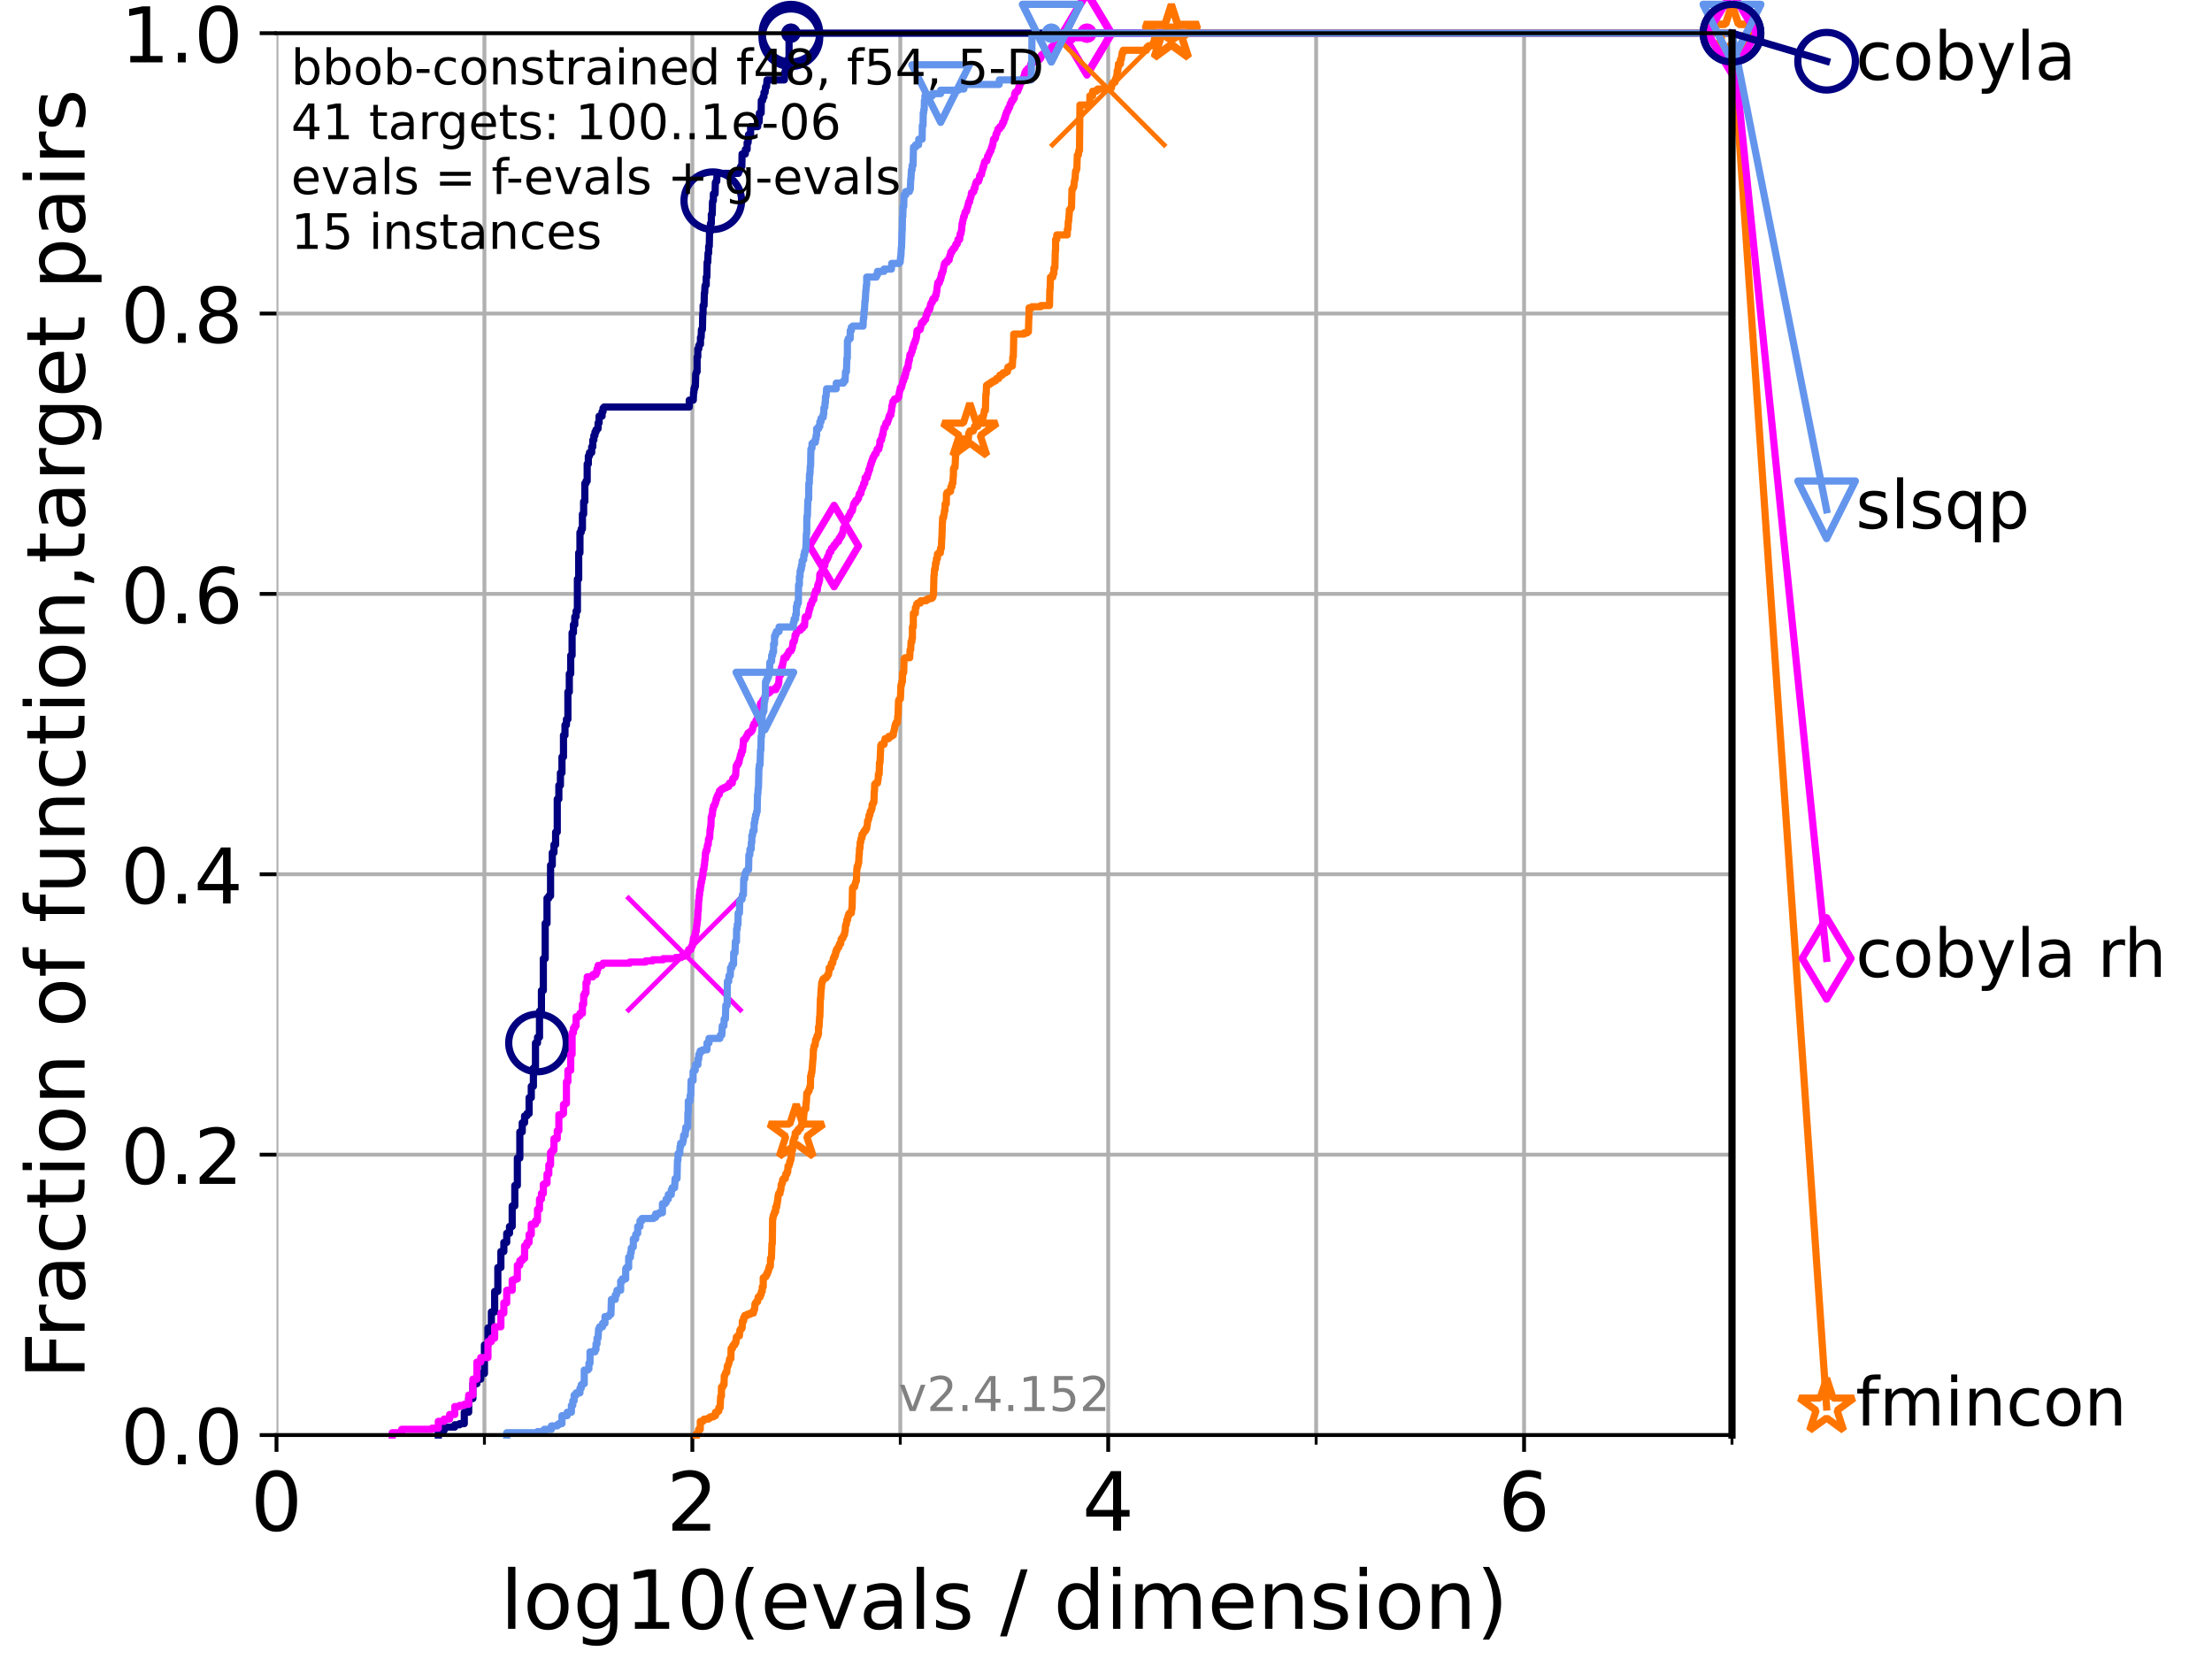 <?xml version="1.0" encoding="utf-8" standalone="no"?>
<!DOCTYPE svg PUBLIC "-//W3C//DTD SVG 1.1//EN"
  "http://www.w3.org/Graphics/SVG/1.1/DTD/svg11.dtd">
<!-- Created with matplotlib (https://matplotlib.org/) -->
<svg height="345.6pt" version="1.1" viewBox="0 0 460.8 345.6" width="460.8pt" xmlns="http://www.w3.org/2000/svg" xmlns:xlink="http://www.w3.org/1999/xlink">
 <defs>
  <style type="text/css">*{stroke-linecap:butt;stroke-linejoin:round;}</style>
 </defs>
 <g id="figure_1">
  <g id="patch_1">
   <path d="M 0 345.6 
L 460.8 345.6 
L 460.8 0 
L 0 0 
z
" style="fill:#ffffff;"/>
  </g>
  <g id="axes_1">
   <g id="patch_2">
    <path d="M 57.6 298.944 
L 360.806 298.944 
L 360.806 6.912 
L 57.6 6.912 
z
" style="fill:#ffffff;"/>
   </g>
   <g id="matplotlib.axis_1">
    <g id="xtick_1">
     <g id="line2d_1">
      <path clip-path="url(#p99c1c74b26)" d="M 57.6 298.944 
L 57.6 6.912 
" style="fill:none;stroke:#b0b0b0;stroke-linecap:square;stroke-width:0.8;"/>
     </g>
     <g id="line2d_2">
      <defs>
       <path d="M 0 0 
L 0 3.5 
" id="m5f0c0b0094" style="stroke:#000000;stroke-width:0.8;"/>
      </defs>
      <g>
       <use style="stroke:#000000;stroke-width:0.8;" x="57.6" xlink:href="#m5f0c0b0094" y="298.944"/>
      </g>
     </g>
     <g id="text_1">
      <!-- 0 -->
      <g transform="translate(52.192 318.861)scale(0.17 -0.17)">
       <defs>
        <path d="M 31.781 66.406 
Q 24.172 66.406 20.328 58.906 
Q 16.5 51.422 16.5 36.375 
Q 16.5 21.391 20.328 13.891 
Q 24.172 6.391 31.781 6.391 
Q 39.453 6.391 43.281 13.891 
Q 47.125 21.391 47.125 36.375 
Q 47.125 51.422 43.281 58.906 
Q 39.453 66.406 31.781 66.406 
z
M 31.781 74.219 
Q 44.047 74.219 50.516 64.516 
Q 56.984 54.828 56.984 36.375 
Q 56.984 17.969 50.516 8.266 
Q 44.047 -1.422 31.781 -1.422 
Q 19.531 -1.422 13.062 8.266 
Q 6.594 17.969 6.594 36.375 
Q 6.594 54.828 13.062 64.516 
Q 19.531 74.219 31.781 74.219 
z
" id="DejaVuSans-48"/>
       </defs>
       <use xlink:href="#DejaVuSans-48"/>
      </g>
     </g>
    </g>
    <g id="xtick_2">
     <g id="line2d_3">
      <path clip-path="url(#p99c1c74b26)" d="M 144.23 298.944 
L 144.23 6.912 
" style="fill:none;stroke:#b0b0b0;stroke-linecap:square;stroke-width:0.8;"/>
     </g>
     <g id="line2d_4">
      <g>
       <use style="stroke:#000000;stroke-width:0.8;" x="144.23" xlink:href="#m5f0c0b0094" y="298.944"/>
      </g>
     </g>
     <g id="text_2">
      <!-- 2 -->
      <g transform="translate(138.822 318.861)scale(0.17 -0.17)">
       <defs>
        <path d="M 19.188 8.297 
L 53.609 8.297 
L 53.609 0 
L 7.328 0 
L 7.328 8.297 
Q 12.938 14.109 22.625 23.891 
Q 32.328 33.688 34.812 36.531 
Q 39.547 41.844 41.422 45.531 
Q 43.312 49.219 43.312 52.781 
Q 43.312 58.594 39.234 62.25 
Q 35.156 65.922 28.609 65.922 
Q 23.969 65.922 18.812 64.312 
Q 13.672 62.703 7.812 59.422 
L 7.812 69.391 
Q 13.766 71.781 18.938 73 
Q 24.125 74.219 28.422 74.219 
Q 39.75 74.219 46.484 68.547 
Q 53.219 62.891 53.219 53.422 
Q 53.219 48.922 51.531 44.891 
Q 49.859 40.875 45.406 35.406 
Q 44.188 33.984 37.641 27.219 
Q 31.109 20.453 19.188 8.297 
z
" id="DejaVuSans-50"/>
       </defs>
       <use xlink:href="#DejaVuSans-50"/>
      </g>
     </g>
    </g>
    <g id="xtick_3">
     <g id="line2d_5">
      <path clip-path="url(#p99c1c74b26)" d="M 230.861 298.944 
L 230.861 6.912 
" style="fill:none;stroke:#b0b0b0;stroke-linecap:square;stroke-width:0.8;"/>
     </g>
     <g id="line2d_6">
      <g>
       <use style="stroke:#000000;stroke-width:0.8;" x="230.861" xlink:href="#m5f0c0b0094" y="298.944"/>
      </g>
     </g>
     <g id="text_3">
      <!-- 4 -->
      <g transform="translate(225.453 318.861)scale(0.17 -0.17)">
       <defs>
        <path d="M 37.797 64.312 
L 12.891 25.391 
L 37.797 25.391 
z
M 35.203 72.906 
L 47.609 72.906 
L 47.609 25.391 
L 58.016 25.391 
L 58.016 17.188 
L 47.609 17.188 
L 47.609 0 
L 37.797 0 
L 37.797 17.188 
L 4.891 17.188 
L 4.891 26.703 
z
" id="DejaVuSans-52"/>
       </defs>
       <use xlink:href="#DejaVuSans-52"/>
      </g>
     </g>
    </g>
    <g id="xtick_4">
     <g id="line2d_7">
      <path clip-path="url(#p99c1c74b26)" d="M 317.491 298.944 
L 317.491 6.912 
" style="fill:none;stroke:#b0b0b0;stroke-linecap:square;stroke-width:0.8;"/>
     </g>
     <g id="line2d_8">
      <g>
       <use style="stroke:#000000;stroke-width:0.8;" x="317.491" xlink:href="#m5f0c0b0094" y="298.944"/>
      </g>
     </g>
     <g id="text_4">
      <!-- 6 -->
      <g transform="translate(312.083 318.861)scale(0.17 -0.17)">
       <defs>
        <path d="M 33.016 40.375 
Q 26.375 40.375 22.484 35.828 
Q 18.609 31.297 18.609 23.391 
Q 18.609 15.531 22.484 10.953 
Q 26.375 6.391 33.016 6.391 
Q 39.656 6.391 43.531 10.953 
Q 47.406 15.531 47.406 23.391 
Q 47.406 31.297 43.531 35.828 
Q 39.656 40.375 33.016 40.375 
z
M 52.594 71.297 
L 52.594 62.312 
Q 48.875 64.062 45.094 64.984 
Q 41.312 65.922 37.594 65.922 
Q 27.828 65.922 22.672 59.328 
Q 17.531 52.734 16.797 39.406 
Q 19.672 43.656 24.016 45.922 
Q 28.375 48.188 33.594 48.188 
Q 44.578 48.188 50.953 41.516 
Q 57.328 34.859 57.328 23.391 
Q 57.328 12.156 50.688 5.359 
Q 44.047 -1.422 33.016 -1.422 
Q 20.359 -1.422 13.672 8.266 
Q 6.984 17.969 6.984 36.375 
Q 6.984 53.656 15.188 63.938 
Q 23.391 74.219 37.203 74.219 
Q 40.922 74.219 44.703 73.484 
Q 48.484 72.75 52.594 71.297 
z
" id="DejaVuSans-54"/>
       </defs>
       <use xlink:href="#DejaVuSans-54"/>
      </g>
     </g>
    </g>
    <g id="xtick_5">
     <g id="line2d_9">
      <path clip-path="url(#p99c1c74b26)" d="M 100.915 298.944 
L 100.915 6.912 
" style="fill:none;stroke:#b0b0b0;stroke-linecap:square;stroke-width:0.8;"/>
     </g>
     <g id="line2d_10">
      <defs>
       <path d="M 0 0 
L 0 2 
" id="m41da0bd17a" style="stroke:#000000;stroke-width:0.6;"/>
      </defs>
      <g>
       <use style="stroke:#000000;stroke-width:0.6;" x="100.915" xlink:href="#m41da0bd17a" y="298.944"/>
      </g>
     </g>
    </g>
    <g id="xtick_6">
     <g id="line2d_11">
      <path clip-path="url(#p99c1c74b26)" d="M 187.546 298.944 
L 187.546 6.912 
" style="fill:none;stroke:#b0b0b0;stroke-linecap:square;stroke-width:0.8;"/>
     </g>
     <g id="line2d_12">
      <g>
       <use style="stroke:#000000;stroke-width:0.6;" x="187.546" xlink:href="#m41da0bd17a" y="298.944"/>
      </g>
     </g>
    </g>
    <g id="xtick_7">
     <g id="line2d_13">
      <path clip-path="url(#p99c1c74b26)" d="M 274.176 298.944 
L 274.176 6.912 
" style="fill:none;stroke:#b0b0b0;stroke-linecap:square;stroke-width:0.8;"/>
     </g>
     <g id="line2d_14">
      <g>
       <use style="stroke:#000000;stroke-width:0.6;" x="274.176" xlink:href="#m41da0bd17a" y="298.944"/>
      </g>
     </g>
    </g>
    <g id="xtick_8">
     <g id="line2d_15">
      <path clip-path="url(#p99c1c74b26)" d="M 360.806 298.944 
L 360.806 6.912 
" style="fill:none;stroke:#b0b0b0;stroke-linecap:square;stroke-width:0.8;"/>
     </g>
     <g id="line2d_16">
      <g>
       <use style="stroke:#000000;stroke-width:0.6;" x="360.806" xlink:href="#m41da0bd17a" y="298.944"/>
      </g>
     </g>
    </g>
    <g id="text_5">
     <!-- log10(evals / dimension) -->
     <g transform="translate(104.239 339.314)scale(0.17 -0.17)">
      <defs>
       <path d="M 9.422 75.984 
L 18.406 75.984 
L 18.406 0 
L 9.422 0 
z
" id="DejaVuSans-108"/>
       <path d="M 30.609 48.391 
Q 23.391 48.391 19.188 42.75 
Q 14.984 37.109 14.984 27.297 
Q 14.984 17.484 19.156 11.844 
Q 23.344 6.203 30.609 6.203 
Q 37.797 6.203 41.984 11.859 
Q 46.188 17.531 46.188 27.297 
Q 46.188 37.016 41.984 42.703 
Q 37.797 48.391 30.609 48.391 
z
M 30.609 56 
Q 42.328 56 49.016 48.375 
Q 55.719 40.766 55.719 27.297 
Q 55.719 13.875 49.016 6.219 
Q 42.328 -1.422 30.609 -1.422 
Q 18.844 -1.422 12.172 6.219 
Q 5.516 13.875 5.516 27.297 
Q 5.516 40.766 12.172 48.375 
Q 18.844 56 30.609 56 
z
" id="DejaVuSans-111"/>
       <path d="M 45.406 27.984 
Q 45.406 37.75 41.375 43.109 
Q 37.359 48.484 30.078 48.484 
Q 22.859 48.484 18.828 43.109 
Q 14.797 37.75 14.797 27.984 
Q 14.797 18.266 18.828 12.891 
Q 22.859 7.516 30.078 7.516 
Q 37.359 7.516 41.375 12.891 
Q 45.406 18.266 45.406 27.984 
z
M 54.391 6.781 
Q 54.391 -7.172 48.188 -13.984 
Q 42 -20.797 29.203 -20.797 
Q 24.469 -20.797 20.266 -20.094 
Q 16.062 -19.391 12.109 -17.922 
L 12.109 -9.188 
Q 16.062 -11.328 19.922 -12.344 
Q 23.781 -13.375 27.781 -13.375 
Q 36.625 -13.375 41.016 -8.766 
Q 45.406 -4.156 45.406 5.172 
L 45.406 9.625 
Q 42.625 4.781 38.281 2.391 
Q 33.938 0 27.875 0 
Q 17.828 0 11.672 7.656 
Q 5.516 15.328 5.516 27.984 
Q 5.516 40.672 11.672 48.328 
Q 17.828 56 27.875 56 
Q 33.938 56 38.281 53.609 
Q 42.625 51.219 45.406 46.391 
L 45.406 54.688 
L 54.391 54.688 
z
" id="DejaVuSans-103"/>
       <path d="M 12.406 8.297 
L 28.516 8.297 
L 28.516 63.922 
L 10.984 60.406 
L 10.984 69.391 
L 28.422 72.906 
L 38.281 72.906 
L 38.281 8.297 
L 54.391 8.297 
L 54.391 0 
L 12.406 0 
z
" id="DejaVuSans-49"/>
       <path d="M 31 75.875 
Q 24.469 64.656 21.281 53.656 
Q 18.109 42.672 18.109 31.391 
Q 18.109 20.125 21.312 9.062 
Q 24.516 -2 31 -13.188 
L 23.188 -13.188 
Q 15.875 -1.703 12.234 9.375 
Q 8.594 20.453 8.594 31.391 
Q 8.594 42.281 12.203 53.312 
Q 15.828 64.359 23.188 75.875 
z
" id="DejaVuSans-40"/>
       <path d="M 56.203 29.594 
L 56.203 25.203 
L 14.891 25.203 
Q 15.484 15.922 20.484 11.062 
Q 25.484 6.203 34.422 6.203 
Q 39.594 6.203 44.453 7.469 
Q 49.312 8.734 54.109 11.281 
L 54.109 2.781 
Q 49.266 0.734 44.188 -0.344 
Q 39.109 -1.422 33.891 -1.422 
Q 20.797 -1.422 13.156 6.188 
Q 5.516 13.812 5.516 26.812 
Q 5.516 40.234 12.766 48.109 
Q 20.016 56 32.328 56 
Q 43.359 56 49.781 48.891 
Q 56.203 41.797 56.203 29.594 
z
M 47.219 32.234 
Q 47.125 39.594 43.094 43.984 
Q 39.062 48.391 32.422 48.391 
Q 24.906 48.391 20.391 44.141 
Q 15.875 39.891 15.188 32.172 
z
" id="DejaVuSans-101"/>
       <path d="M 2.984 54.688 
L 12.5 54.688 
L 29.594 8.797 
L 46.688 54.688 
L 56.203 54.688 
L 35.688 0 
L 23.484 0 
z
" id="DejaVuSans-118"/>
       <path d="M 34.281 27.484 
Q 23.391 27.484 19.188 25 
Q 14.984 22.516 14.984 16.5 
Q 14.984 11.719 18.141 8.906 
Q 21.297 6.109 26.703 6.109 
Q 34.188 6.109 38.703 11.406 
Q 43.219 16.703 43.219 25.484 
L 43.219 27.484 
z
M 52.203 31.203 
L 52.203 0 
L 43.219 0 
L 43.219 8.297 
Q 40.141 3.328 35.547 0.953 
Q 30.953 -1.422 24.312 -1.422 
Q 15.922 -1.422 10.953 3.297 
Q 6 8.016 6 15.922 
Q 6 25.141 12.172 29.828 
Q 18.359 34.516 30.609 34.516 
L 43.219 34.516 
L 43.219 35.406 
Q 43.219 41.609 39.141 45 
Q 35.062 48.391 27.688 48.391 
Q 23 48.391 18.547 47.266 
Q 14.109 46.141 10.016 43.891 
L 10.016 52.203 
Q 14.938 54.109 19.578 55.047 
Q 24.219 56 28.609 56 
Q 40.484 56 46.344 49.844 
Q 52.203 43.703 52.203 31.203 
z
" id="DejaVuSans-97"/>
       <path d="M 44.281 53.078 
L 44.281 44.578 
Q 40.484 46.531 36.375 47.5 
Q 32.281 48.484 27.875 48.484 
Q 21.188 48.484 17.844 46.438 
Q 14.5 44.391 14.5 40.281 
Q 14.5 37.156 16.891 35.375 
Q 19.281 33.594 26.516 31.984 
L 29.594 31.297 
Q 39.156 29.25 43.188 25.516 
Q 47.219 21.781 47.219 15.094 
Q 47.219 7.469 41.188 3.016 
Q 35.156 -1.422 24.609 -1.422 
Q 20.219 -1.422 15.453 -0.562 
Q 10.688 0.297 5.422 2 
L 5.422 11.281 
Q 10.406 8.688 15.234 7.391 
Q 20.062 6.109 24.812 6.109 
Q 31.156 6.109 34.562 8.281 
Q 37.984 10.453 37.984 14.406 
Q 37.984 18.062 35.516 20.016 
Q 33.062 21.969 24.703 23.781 
L 21.578 24.516 
Q 13.234 26.266 9.516 29.906 
Q 5.812 33.547 5.812 39.891 
Q 5.812 47.609 11.281 51.797 
Q 16.75 56 26.812 56 
Q 31.781 56 36.172 55.266 
Q 40.578 54.547 44.281 53.078 
z
" id="DejaVuSans-115"/>
       <path id="DejaVuSans-32"/>
       <path d="M 25.391 72.906 
L 33.688 72.906 
L 8.297 -9.281 
L 0 -9.281 
z
" id="DejaVuSans-47"/>
       <path d="M 45.406 46.391 
L 45.406 75.984 
L 54.391 75.984 
L 54.391 0 
L 45.406 0 
L 45.406 8.203 
Q 42.578 3.328 38.25 0.953 
Q 33.938 -1.422 27.875 -1.422 
Q 17.969 -1.422 11.734 6.484 
Q 5.516 14.406 5.516 27.297 
Q 5.516 40.188 11.734 48.094 
Q 17.969 56 27.875 56 
Q 33.938 56 38.25 53.625 
Q 42.578 51.266 45.406 46.391 
z
M 14.797 27.297 
Q 14.797 17.391 18.875 11.75 
Q 22.953 6.109 30.078 6.109 
Q 37.203 6.109 41.297 11.75 
Q 45.406 17.391 45.406 27.297 
Q 45.406 37.203 41.297 42.844 
Q 37.203 48.484 30.078 48.484 
Q 22.953 48.484 18.875 42.844 
Q 14.797 37.203 14.797 27.297 
z
" id="DejaVuSans-100"/>
       <path d="M 9.422 54.688 
L 18.406 54.688 
L 18.406 0 
L 9.422 0 
z
M 9.422 75.984 
L 18.406 75.984 
L 18.406 64.594 
L 9.422 64.594 
z
" id="DejaVuSans-105"/>
       <path d="M 52 44.188 
Q 55.375 50.25 60.062 53.125 
Q 64.75 56 71.094 56 
Q 79.641 56 84.281 50.016 
Q 88.922 44.047 88.922 33.016 
L 88.922 0 
L 79.891 0 
L 79.891 32.719 
Q 79.891 40.578 77.094 44.375 
Q 74.312 48.188 68.609 48.188 
Q 61.625 48.188 57.562 43.547 
Q 53.516 38.922 53.516 30.906 
L 53.516 0 
L 44.484 0 
L 44.484 32.719 
Q 44.484 40.625 41.703 44.406 
Q 38.922 48.188 33.109 48.188 
Q 26.219 48.188 22.156 43.531 
Q 18.109 38.875 18.109 30.906 
L 18.109 0 
L 9.078 0 
L 9.078 54.688 
L 18.109 54.688 
L 18.109 46.188 
Q 21.188 51.219 25.484 53.609 
Q 29.781 56 35.688 56 
Q 41.656 56 45.828 52.969 
Q 50 49.953 52 44.188 
z
" id="DejaVuSans-109"/>
       <path d="M 54.891 33.016 
L 54.891 0 
L 45.906 0 
L 45.906 32.719 
Q 45.906 40.484 42.875 44.328 
Q 39.844 48.188 33.797 48.188 
Q 26.516 48.188 22.312 43.547 
Q 18.109 38.922 18.109 30.906 
L 18.109 0 
L 9.078 0 
L 9.078 54.688 
L 18.109 54.688 
L 18.109 46.188 
Q 21.344 51.125 25.703 53.562 
Q 30.078 56 35.797 56 
Q 45.219 56 50.047 50.172 
Q 54.891 44.344 54.891 33.016 
z
" id="DejaVuSans-110"/>
       <path d="M 8.016 75.875 
L 15.828 75.875 
Q 23.141 64.359 26.781 53.312 
Q 30.422 42.281 30.422 31.391 
Q 30.422 20.453 26.781 9.375 
Q 23.141 -1.703 15.828 -13.188 
L 8.016 -13.188 
Q 14.5 -2 17.703 9.062 
Q 20.906 20.125 20.906 31.391 
Q 20.906 42.672 17.703 53.656 
Q 14.5 64.656 8.016 75.875 
z
" id="DejaVuSans-41"/>
      </defs>
      <use xlink:href="#DejaVuSans-108"/>
      <use x="27.783" xlink:href="#DejaVuSans-111"/>
      <use x="88.965" xlink:href="#DejaVuSans-103"/>
      <use x="152.441" xlink:href="#DejaVuSans-49"/>
      <use x="216.064" xlink:href="#DejaVuSans-48"/>
      <use x="279.688" xlink:href="#DejaVuSans-40"/>
      <use x="318.701" xlink:href="#DejaVuSans-101"/>
      <use x="380.225" xlink:href="#DejaVuSans-118"/>
      <use x="439.404" xlink:href="#DejaVuSans-97"/>
      <use x="500.684" xlink:href="#DejaVuSans-108"/>
      <use x="528.467" xlink:href="#DejaVuSans-115"/>
      <use x="580.566" xlink:href="#DejaVuSans-32"/>
      <use x="612.354" xlink:href="#DejaVuSans-47"/>
      <use x="646.045" xlink:href="#DejaVuSans-32"/>
      <use x="677.832" xlink:href="#DejaVuSans-100"/>
      <use x="741.309" xlink:href="#DejaVuSans-105"/>
      <use x="769.092" xlink:href="#DejaVuSans-109"/>
      <use x="866.504" xlink:href="#DejaVuSans-101"/>
      <use x="928.027" xlink:href="#DejaVuSans-110"/>
      <use x="991.406" xlink:href="#DejaVuSans-115"/>
      <use x="1043.506" xlink:href="#DejaVuSans-105"/>
      <use x="1071.289" xlink:href="#DejaVuSans-111"/>
      <use x="1132.471" xlink:href="#DejaVuSans-110"/>
      <use x="1195.85" xlink:href="#DejaVuSans-41"/>
     </g>
    </g>
   </g>
   <g id="matplotlib.axis_2">
    <g id="ytick_1">
     <g id="line2d_17">
      <path clip-path="url(#p99c1c74b26)" d="M 57.6 298.944 
L 360.806 298.944 
" style="fill:none;stroke:#b0b0b0;stroke-linecap:square;stroke-width:0.8;"/>
     </g>
     <g id="line2d_18">
      <defs>
       <path d="M 0 0 
L -3.5 0 
" id="m1914316ad2" style="stroke:#000000;stroke-width:0.8;"/>
      </defs>
      <g>
       <use style="stroke:#000000;stroke-width:0.8;" x="57.6" xlink:href="#m1914316ad2" y="298.944"/>
      </g>
     </g>
     <g id="text_6">
      <!-- 0.0 -->
      <g transform="translate(25.155 305.023)scale(0.16 -0.16)">
       <defs>
        <path d="M 10.688 12.406 
L 21 12.406 
L 21 0 
L 10.688 0 
z
" id="DejaVuSans-46"/>
       </defs>
       <use xlink:href="#DejaVuSans-48"/>
       <use x="63.623" xlink:href="#DejaVuSans-46"/>
       <use x="95.41" xlink:href="#DejaVuSans-48"/>
      </g>
     </g>
    </g>
    <g id="ytick_2">
     <g id="line2d_19">
      <path clip-path="url(#p99c1c74b26)" d="M 57.6 240.538 
L 360.806 240.538 
" style="fill:none;stroke:#b0b0b0;stroke-linecap:square;stroke-width:0.8;"/>
     </g>
     <g id="line2d_20">
      <g>
       <use style="stroke:#000000;stroke-width:0.8;" x="57.6" xlink:href="#m1914316ad2" y="240.538"/>
      </g>
     </g>
     <g id="text_7">
      <!-- 0.2 -->
      <g transform="translate(25.155 246.616)scale(0.16 -0.16)">
       <use xlink:href="#DejaVuSans-48"/>
       <use x="63.623" xlink:href="#DejaVuSans-46"/>
       <use x="95.41" xlink:href="#DejaVuSans-50"/>
      </g>
     </g>
    </g>
    <g id="ytick_3">
     <g id="line2d_21">
      <path clip-path="url(#p99c1c74b26)" d="M 57.6 182.131 
L 360.806 182.131 
" style="fill:none;stroke:#b0b0b0;stroke-linecap:square;stroke-width:0.8;"/>
     </g>
     <g id="line2d_22">
      <g>
       <use style="stroke:#000000;stroke-width:0.8;" x="57.6" xlink:href="#m1914316ad2" y="182.131"/>
      </g>
     </g>
     <g id="text_8">
      <!-- 0.4 -->
      <g transform="translate(25.155 188.21)scale(0.16 -0.16)">
       <use xlink:href="#DejaVuSans-48"/>
       <use x="63.623" xlink:href="#DejaVuSans-46"/>
       <use x="95.41" xlink:href="#DejaVuSans-52"/>
      </g>
     </g>
    </g>
    <g id="ytick_4">
     <g id="line2d_23">
      <path clip-path="url(#p99c1c74b26)" d="M 57.6 123.725 
L 360.806 123.725 
" style="fill:none;stroke:#b0b0b0;stroke-linecap:square;stroke-width:0.8;"/>
     </g>
     <g id="line2d_24">
      <g>
       <use style="stroke:#000000;stroke-width:0.8;" x="57.6" xlink:href="#m1914316ad2" y="123.725"/>
      </g>
     </g>
     <g id="text_9">
      <!-- 0.6 -->
      <g transform="translate(25.155 129.804)scale(0.16 -0.16)">
       <use xlink:href="#DejaVuSans-48"/>
       <use x="63.623" xlink:href="#DejaVuSans-46"/>
       <use x="95.41" xlink:href="#DejaVuSans-54"/>
      </g>
     </g>
    </g>
    <g id="ytick_5">
     <g id="line2d_25">
      <path clip-path="url(#p99c1c74b26)" d="M 57.6 65.318 
L 360.806 65.318 
" style="fill:none;stroke:#b0b0b0;stroke-linecap:square;stroke-width:0.8;"/>
     </g>
     <g id="line2d_26">
      <g>
       <use style="stroke:#000000;stroke-width:0.8;" x="57.6" xlink:href="#m1914316ad2" y="65.318"/>
      </g>
     </g>
     <g id="text_10">
      <!-- 0.8 -->
      <g transform="translate(25.155 71.397)scale(0.16 -0.16)">
       <defs>
        <path d="M 31.781 34.625 
Q 24.75 34.625 20.719 30.859 
Q 16.703 27.094 16.703 20.516 
Q 16.703 13.922 20.719 10.156 
Q 24.75 6.391 31.781 6.391 
Q 38.812 6.391 42.859 10.172 
Q 46.922 13.969 46.922 20.516 
Q 46.922 27.094 42.891 30.859 
Q 38.875 34.625 31.781 34.625 
z
M 21.922 38.812 
Q 15.578 40.375 12.031 44.719 
Q 8.5 49.078 8.5 55.328 
Q 8.5 64.062 14.719 69.141 
Q 20.953 74.219 31.781 74.219 
Q 42.672 74.219 48.875 69.141 
Q 55.078 64.062 55.078 55.328 
Q 55.078 49.078 51.531 44.719 
Q 48 40.375 41.703 38.812 
Q 48.828 37.156 52.797 32.312 
Q 56.781 27.484 56.781 20.516 
Q 56.781 9.906 50.312 4.234 
Q 43.844 -1.422 31.781 -1.422 
Q 19.734 -1.422 13.25 4.234 
Q 6.781 9.906 6.781 20.516 
Q 6.781 27.484 10.781 32.312 
Q 14.797 37.156 21.922 38.812 
z
M 18.312 54.391 
Q 18.312 48.734 21.844 45.562 
Q 25.391 42.391 31.781 42.391 
Q 38.141 42.391 41.719 45.562 
Q 45.312 48.734 45.312 54.391 
Q 45.312 60.062 41.719 63.234 
Q 38.141 66.406 31.781 66.406 
Q 25.391 66.406 21.844 63.234 
Q 18.312 60.062 18.312 54.391 
z
" id="DejaVuSans-56"/>
       </defs>
       <use xlink:href="#DejaVuSans-48"/>
       <use x="63.623" xlink:href="#DejaVuSans-46"/>
       <use x="95.41" xlink:href="#DejaVuSans-56"/>
      </g>
     </g>
    </g>
    <g id="ytick_6">
     <g id="line2d_27">
      <path clip-path="url(#p99c1c74b26)" d="M 57.6 6.912 
L 360.806 6.912 
" style="fill:none;stroke:#b0b0b0;stroke-linecap:square;stroke-width:0.8;"/>
     </g>
     <g id="line2d_28">
      <g>
       <use style="stroke:#000000;stroke-width:0.8;" x="57.6" xlink:href="#m1914316ad2" y="6.912"/>
      </g>
     </g>
     <g id="text_11">
      <!-- 1.0 -->
      <g transform="translate(25.155 12.991)scale(0.16 -0.16)">
       <use xlink:href="#DejaVuSans-49"/>
       <use x="63.623" xlink:href="#DejaVuSans-46"/>
       <use x="95.41" xlink:href="#DejaVuSans-48"/>
      </g>
     </g>
    </g>
    <g id="text_12">
     <!-- Fraction of function,target pairs -->
     <g transform="translate(17.62 287.313)rotate(-90)scale(0.17 -0.17)">
      <defs>
       <path d="M 9.812 72.906 
L 51.703 72.906 
L 51.703 64.594 
L 19.672 64.594 
L 19.672 43.109 
L 48.578 43.109 
L 48.578 34.812 
L 19.672 34.812 
L 19.672 0 
L 9.812 0 
z
" id="DejaVuSans-70"/>
       <path d="M 41.109 46.297 
Q 39.594 47.172 37.812 47.578 
Q 36.031 48 33.891 48 
Q 26.266 48 22.188 43.047 
Q 18.109 38.094 18.109 28.812 
L 18.109 0 
L 9.078 0 
L 9.078 54.688 
L 18.109 54.688 
L 18.109 46.188 
Q 20.953 51.172 25.484 53.578 
Q 30.031 56 36.531 56 
Q 37.453 56 38.578 55.875 
Q 39.703 55.766 41.062 55.516 
z
" id="DejaVuSans-114"/>
       <path d="M 48.781 52.594 
L 48.781 44.188 
Q 44.969 46.297 41.141 47.344 
Q 37.312 48.391 33.406 48.391 
Q 24.656 48.391 19.812 42.844 
Q 14.984 37.312 14.984 27.297 
Q 14.984 17.281 19.812 11.734 
Q 24.656 6.203 33.406 6.203 
Q 37.312 6.203 41.141 7.25 
Q 44.969 8.297 48.781 10.406 
L 48.781 2.094 
Q 45.016 0.344 40.984 -0.531 
Q 36.969 -1.422 32.422 -1.422 
Q 20.062 -1.422 12.781 6.344 
Q 5.516 14.109 5.516 27.297 
Q 5.516 40.672 12.859 48.328 
Q 20.219 56 33.016 56 
Q 37.156 56 41.109 55.141 
Q 45.062 54.297 48.781 52.594 
z
" id="DejaVuSans-99"/>
       <path d="M 18.312 70.219 
L 18.312 54.688 
L 36.812 54.688 
L 36.812 47.703 
L 18.312 47.703 
L 18.312 18.016 
Q 18.312 11.328 20.141 9.422 
Q 21.969 7.516 27.594 7.516 
L 36.812 7.516 
L 36.812 0 
L 27.594 0 
Q 17.188 0 13.234 3.875 
Q 9.281 7.766 9.281 18.016 
L 9.281 47.703 
L 2.688 47.703 
L 2.688 54.688 
L 9.281 54.688 
L 9.281 70.219 
z
" id="DejaVuSans-116"/>
       <path d="M 37.109 75.984 
L 37.109 68.5 
L 28.516 68.5 
Q 23.688 68.5 21.797 66.547 
Q 19.922 64.594 19.922 59.516 
L 19.922 54.688 
L 34.719 54.688 
L 34.719 47.703 
L 19.922 47.703 
L 19.922 0 
L 10.891 0 
L 10.891 47.703 
L 2.297 47.703 
L 2.297 54.688 
L 10.891 54.688 
L 10.891 58.5 
Q 10.891 67.625 15.141 71.797 
Q 19.391 75.984 28.609 75.984 
z
" id="DejaVuSans-102"/>
       <path d="M 8.5 21.578 
L 8.5 54.688 
L 17.484 54.688 
L 17.484 21.922 
Q 17.484 14.156 20.5 10.266 
Q 23.531 6.391 29.594 6.391 
Q 36.859 6.391 41.078 11.031 
Q 45.312 15.672 45.312 23.688 
L 45.312 54.688 
L 54.297 54.688 
L 54.297 0 
L 45.312 0 
L 45.312 8.406 
Q 42.047 3.422 37.719 1 
Q 33.406 -1.422 27.688 -1.422 
Q 18.266 -1.422 13.375 4.438 
Q 8.5 10.297 8.5 21.578 
z
M 31.109 56 
z
" id="DejaVuSans-117"/>
       <path d="M 11.719 12.406 
L 22.016 12.406 
L 22.016 4 
L 14.016 -11.625 
L 7.719 -11.625 
L 11.719 4 
z
" id="DejaVuSans-44"/>
       <path d="M 18.109 8.203 
L 18.109 -20.797 
L 9.078 -20.797 
L 9.078 54.688 
L 18.109 54.688 
L 18.109 46.391 
Q 20.953 51.266 25.266 53.625 
Q 29.594 56 35.594 56 
Q 45.562 56 51.781 48.094 
Q 58.016 40.188 58.016 27.297 
Q 58.016 14.406 51.781 6.484 
Q 45.562 -1.422 35.594 -1.422 
Q 29.594 -1.422 25.266 0.953 
Q 20.953 3.328 18.109 8.203 
z
M 48.688 27.297 
Q 48.688 37.203 44.609 42.844 
Q 40.531 48.484 33.406 48.484 
Q 26.266 48.484 22.188 42.844 
Q 18.109 37.203 18.109 27.297 
Q 18.109 17.391 22.188 11.75 
Q 26.266 6.109 33.406 6.109 
Q 40.531 6.109 44.609 11.75 
Q 48.688 17.391 48.688 27.297 
z
" id="DejaVuSans-112"/>
      </defs>
      <use xlink:href="#DejaVuSans-70"/>
      <use x="50.27" xlink:href="#DejaVuSans-114"/>
      <use x="91.383" xlink:href="#DejaVuSans-97"/>
      <use x="152.662" xlink:href="#DejaVuSans-99"/>
      <use x="207.643" xlink:href="#DejaVuSans-116"/>
      <use x="246.852" xlink:href="#DejaVuSans-105"/>
      <use x="274.635" xlink:href="#DejaVuSans-111"/>
      <use x="335.816" xlink:href="#DejaVuSans-110"/>
      <use x="399.195" xlink:href="#DejaVuSans-32"/>
      <use x="430.982" xlink:href="#DejaVuSans-111"/>
      <use x="492.164" xlink:href="#DejaVuSans-102"/>
      <use x="527.369" xlink:href="#DejaVuSans-32"/>
      <use x="559.156" xlink:href="#DejaVuSans-102"/>
      <use x="594.361" xlink:href="#DejaVuSans-117"/>
      <use x="657.74" xlink:href="#DejaVuSans-110"/>
      <use x="721.119" xlink:href="#DejaVuSans-99"/>
      <use x="776.1" xlink:href="#DejaVuSans-116"/>
      <use x="815.309" xlink:href="#DejaVuSans-105"/>
      <use x="843.092" xlink:href="#DejaVuSans-111"/>
      <use x="904.273" xlink:href="#DejaVuSans-110"/>
      <use x="967.652" xlink:href="#DejaVuSans-44"/>
      <use x="999.439" xlink:href="#DejaVuSans-116"/>
      <use x="1038.648" xlink:href="#DejaVuSans-97"/>
      <use x="1099.928" xlink:href="#DejaVuSans-114"/>
      <use x="1139.291" xlink:href="#DejaVuSans-103"/>
      <use x="1202.768" xlink:href="#DejaVuSans-101"/>
      <use x="1264.291" xlink:href="#DejaVuSans-116"/>
      <use x="1303.5" xlink:href="#DejaVuSans-32"/>
      <use x="1335.287" xlink:href="#DejaVuSans-112"/>
      <use x="1398.764" xlink:href="#DejaVuSans-97"/>
      <use x="1460.043" xlink:href="#DejaVuSans-105"/>
      <use x="1487.826" xlink:href="#DejaVuSans-114"/>
      <use x="1528.939" xlink:href="#DejaVuSans-115"/>
     </g>
    </g>
   </g>
   <g id="line2d_29">
    <defs>
     <path d="M 0 1.5 
C 0.398 1.5 0.779 1.342 1.061 1.061 
C 1.342 0.779 1.5 0.398 1.5 0 
C 1.5 -0.398 1.342 -0.779 1.061 -1.061 
C 0.779 -1.342 0.398 -1.5 0 -1.5 
C -0.398 -1.5 -0.779 -1.342 -1.061 -1.061 
C -1.342 -0.779 -1.5 -0.398 -1.5 0 
C -1.5 0.398 -1.342 0.779 -1.061 1.061 
C -0.779 1.342 -0.398 1.5 0 1.5 
z
" id="mf870cf6b2b" style="stroke:#000080;"/>
    </defs>
    <g>
     <use style="fill:#000080;stroke:#000080;" x="164.759" xlink:href="#mf870cf6b2b" y="6.912"/>
     <use style="fill:#000080;stroke:#000080;" x="164.759" xlink:href="#mf870cf6b2b" y="6.912"/>
    </g>
   </g>
   <g id="line2d_30">
    <path d="M 91.306 298.944 
L 91.306 297.994 
L 92.52 297.994 
L 92.52 297.282 
L 94.736 297.282 
L 94.736 296.807 
L 95.753 296.807 
L 95.753 296.57 
L 96.718 296.57 
L 96.718 294.196 
L 97.635 294.196 
L 97.635 291.346 
L 98.51 291.346 
L 98.51 288.26 
L 99.347 288.26 
L 99.347 287.31 
L 100.147 287.31 
L 100.147 286.123 
L 100.915 286.123 
L 100.915 280.187 
L 101.653 280.187 
L 101.653 276.626 
L 102.363 276.626 
L 102.363 273.302 
L 103.047 273.302 
L 103.047 269.029 
L 103.707 269.029 
L 103.707 264.043 
L 104.345 264.043 
L 104.345 260.719 
L 104.962 260.719 
L 104.962 258.819 
L 105.559 258.819 
L 105.559 256.92 
L 106.138 256.92 
L 106.138 255.495 
L 106.699 255.495 
L 106.699 251.222 
L 107.245 251.222 
L 107.245 246.948 
L 107.775 246.948 
L 107.775 241.25 
L 108.29 241.25 
L 108.29 235.789 
L 108.792 235.789 
L 108.792 233.89 
L 109.28 233.89 
L 109.28 232.465 
L 109.757 232.465 
L 109.757 231.99 
L 110.221 231.99 
L 110.221 228.666 
L 110.675 228.666 
L 110.675 226.292 
L 111.117 226.292 
L 111.117 222.493 
L 111.55 222.493 
L 111.55 217.27 
L 111.972 217.27 
L 111.972 216.083 
L 112.386 216.083 
L 112.386 210.622 
L 112.79 210.622 
L 112.79 206.348 
L 113.186 206.348 
L 113.186 199.701 
L 113.574 199.701 
L 113.574 192.34 
L 113.954 192.34 
L 113.954 187.117 
L 114.327 187.117 
L 114.327 186.642 
L 114.692 186.642 
L 114.692 180.232 
L 115.051 180.232 
L 115.051 177.62 
L 115.402 177.62 
L 115.402 175.958 
L 115.747 175.958 
L 115.747 173.346 
L 116.086 173.346 
L 116.086 166.461 
L 116.419 166.461 
L 116.419 163.612 
L 116.746 163.612 
L 116.746 161 
L 117.068 161 
L 117.068 157.676 
L 117.384 157.676 
L 117.384 153.165 
L 117.695 153.165 
L 117.695 151.029 
L 118.001 151.029 
L 118.001 149.841 
L 118.302 149.841 
L 118.302 144.143 
L 118.598 144.143 
L 118.598 140.345 
L 118.89 140.345 
L 118.89 136.546 
L 119.177 136.546 
L 119.177 131.797 
L 119.46 131.797 
L 119.46 130.135 
L 119.739 130.135 
L 119.739 128.473 
L 120.013 128.473 
L 120.013 127.286 
L 120.284 127.286 
L 120.284 120.638 
L 120.551 120.638 
L 120.551 115.178 
L 120.814 115.178 
L 120.814 110.904 
L 121.073 110.904 
L 121.073 110.192 
L 121.329 110.192 
L 121.329 107.105 
L 121.582 107.105 
L 121.582 104.493 
L 121.831 104.493 
L 121.831 100.695 
L 122.077 100.695 
L 122.077 100.22 
L 122.32 100.22 
L 122.32 96.658 
L 122.559 96.658 
L 122.559 94.996 
L 122.796 94.996 
L 122.796 94.284 
L 123.26 94.284 
L 123.26 93.097 
L 123.488 93.097 
L 123.488 91.673 
L 123.714 91.673 
L 123.714 90.723 
L 123.936 90.723 
L 123.936 90.011 
L 124.156 90.011 
L 124.156 89.536 
L 124.374 89.536 
L 124.374 89.298 
L 124.589 89.298 
L 124.589 88.111 
L 124.801 88.111 
L 124.801 86.687 
L 125.425 86.687 
L 125.425 85.737 
L 125.628 85.737 
L 125.628 85.025 
L 125.83 85.025 
L 125.83 84.787 
L 143.58 84.787 
L 143.58 83.363 
L 144.418 83.363 
L 144.492 81.701 
L 144.566 81.701 
L 144.566 80.988 
L 144.713 80.988 
L 144.713 80.514 
L 144.859 80.514 
L 144.932 77.902 
L 145.004 77.902 
L 145.076 77.427 
L 145.22 77.427 
L 145.22 74.341 
L 145.362 74.341 
L 145.362 72.679 
L 145.573 72.679 
L 145.573 71.966 
L 145.713 71.966 
L 145.713 71.729 
L 145.92 71.729 
L 145.92 70.304 
L 146.058 70.304 
L 146.126 68.642 
L 146.329 68.642 
L 146.396 65.318 
L 146.463 65.318 
L 146.463 63.656 
L 146.662 63.656 
L 146.728 61.045 
L 146.794 61.045 
L 146.86 59.62 
L 146.925 59.62 
L 146.925 59.383 
L 147.119 59.383 
L 147.119 57.721 
L 147.248 57.721 
L 147.312 54.634 
L 147.439 54.634 
L 147.503 52.735 
L 147.629 52.735 
L 147.629 51.31 
L 147.754 51.31 
L 147.816 48.224 
L 148.002 48.224 
L 148.002 46.562 
L 148.186 46.562 
L 148.186 44.662 
L 148.368 44.662 
L 148.428 42.051 
L 148.488 42.051 
L 148.488 41.813 
L 148.608 41.813 
L 148.608 40.389 
L 148.962 40.389 
L 149.021 38.015 
L 149.137 38.015 
L 149.137 37.777 
L 149.31 37.777 
L 149.367 36.115 
L 153.832 36.115 
L 153.832 35.64 
L 154.057 35.64 
L 154.057 35.166 
L 154.279 35.166 
L 154.279 34.691 
L 154.541 34.691 
L 154.585 32.079 
L 155.267 32.079 
L 155.267 31.129 
L 155.64 31.129 
L 155.64 29.705 
L 155.844 29.705 
L 155.925 28.043 
L 156.364 28.043 
L 156.364 26.381 
L 157.844 26.381 
L 157.844 25.431 
L 158.134 25.431 
L 158.205 23.532 
L 158.56 23.532 
L 158.595 20.92 
L 158.873 20.92 
L 158.942 20.208 
L 159.148 20.208 
L 159.148 19.258 
L 159.385 19.258 
L 159.485 18.071 
L 159.685 18.071 
L 159.784 16.646 
L 163.397 16.646 
L 163.505 14.984 
L 163.586 14.984 
L 163.586 14.747 
L 163.826 14.747 
L 163.826 13.797 
L 163.985 13.797 
L 163.985 13.085 
L 164.142 13.085 
L 164.246 12.135 
L 164.376 12.135 
L 164.376 7.862 
L 164.759 7.862 
L 164.759 6.912 
L 360.806 6.912 
L 360.806 6.912 
" style="fill:none;stroke:#000080;stroke-linecap:square;stroke-width:1.5;"/>
   </g>
   <g id="line2d_31">
    <defs>
     <path d="M 0 6 
C 1.591 6 3.117 5.368 4.243 4.243 
C 5.368 3.117 6 1.591 6 0 
C 6 -1.591 5.368 -3.117 4.243 -4.243 
C 3.117 -5.368 1.591 -6 0 -6 
C -1.591 -6 -3.117 -5.368 -4.243 -4.243 
C -5.368 -3.117 -6 -1.591 -6 0 
C -6 1.591 -5.368 3.117 -4.243 4.243 
C -3.117 5.368 -1.591 6 0 6 
z
" id="mb93be98401" style="stroke:#000080;stroke-width:1.5;"/>
    </defs>
    <g>
     <use style="fill-opacity:0;stroke:#000080;stroke-width:1.5;" x="111.972" xlink:href="#mb93be98401" y="217.27"/>
     <use style="fill-opacity:0;stroke:#000080;stroke-width:1.5;" x="148.488" xlink:href="#mb93be98401" y="41.813"/>
     <use style="fill-opacity:0;stroke:#000080;stroke-width:1.5;" x="164.759" xlink:href="#mb93be98401" y="7.862"/>
     <use style="fill-opacity:0;stroke:#000080;stroke-width:1.5;" x="164.759" xlink:href="#mb93be98401" y="6.912"/>
     <use style="fill-opacity:0;stroke:#000080;stroke-width:1.5;" x="360.806" xlink:href="#mb93be98401" y="6.912"/>
    </g>
   </g>
   <g id="line2d_32">
    <path style="fill:none;stroke:#000080;stroke-linecap:square;stroke-width:1.5;"/>
    <g/>
   </g>
   <g id="line2d_33">
    <defs>
     <path d="M 0 1.5 
C 0.398 1.5 0.779 1.342 1.061 1.061 
C 1.342 0.779 1.5 0.398 1.5 0 
C 1.5 -0.398 1.342 -0.779 1.061 -1.061 
C 0.779 -1.342 0.398 -1.5 0 -1.5 
C -0.398 -1.5 -0.779 -1.342 -1.061 -1.061 
C -1.342 -0.779 -1.5 -0.398 -1.5 0 
C -1.5 0.398 -1.342 0.779 -1.061 1.061 
C -0.779 1.342 -0.398 1.5 0 1.5 
z
" id="me28cd0dca6" style="stroke:#ff00ff;"/>
    </defs>
    <g>
     <use style="fill:#ff00ff;stroke:#ff00ff;" x="226.433" xlink:href="#me28cd0dca6" y="6.912"/>
     <use style="fill:#ff00ff;stroke:#ff00ff;" x="226.433" xlink:href="#me28cd0dca6" y="6.912"/>
    </g>
   </g>
   <g id="line2d_34">
    <path d="M 81.696 298.944 
L 81.696 298.469 
L 83.678 298.469 
L 83.678 297.757 
L 90.008 297.757 
L 90.008 297.519 
L 91.306 297.519 
L 91.306 296.095 
L 92.52 296.095 
L 92.52 295.62 
L 93.66 295.62 
L 93.66 294.67 
L 94.736 294.67 
L 94.736 293.008 
L 95.753 293.008 
L 95.753 292.771 
L 96.718 292.771 
L 96.718 292.534 
L 97.635 292.534 
L 97.635 290.634 
L 98.51 290.634 
L 98.51 287.31 
L 99.347 287.31 
L 99.347 283.749 
L 100.147 283.749 
L 100.147 282.799 
L 101.653 282.799 
L 101.653 279.475 
L 102.363 279.475 
L 102.363 278.763 
L 103.047 278.763 
L 103.047 276.389 
L 104.345 276.389 
L 104.345 273.54 
L 104.962 273.54 
L 104.962 271.403 
L 105.559 271.403 
L 105.559 268.791 
L 106.699 268.791 
L 106.699 266.654 
L 107.245 266.654 
L 107.245 266.417 
L 107.775 266.417 
L 107.775 263.568 
L 108.29 263.568 
L 108.29 262.618 
L 108.792 262.618 
L 108.792 262.143 
L 109.28 262.143 
L 109.28 259.532 
L 109.757 259.532 
L 109.757 258.819 
L 110.221 258.819 
L 110.221 257.157 
L 110.675 257.157 
L 110.675 255.02 
L 111.55 255.02 
L 111.55 254.308 
L 111.972 254.308 
L 111.972 251.934 
L 112.386 251.934 
L 112.386 249.797 
L 112.79 249.797 
L 112.79 248.61 
L 113.186 248.61 
L 113.186 246.711 
L 113.574 246.711 
L 113.574 246.473 
L 113.954 246.473 
L 113.954 244.574 
L 114.327 244.574 
L 114.327 242.674 
L 114.692 242.674 
L 114.692 240.063 
L 115.051 240.063 
L 115.051 239.588 
L 115.402 239.588 
L 115.402 237.214 
L 116.086 237.214 
L 116.086 235.552 
L 116.419 235.552 
L 116.419 232.228 
L 117.068 232.228 
L 117.068 231.99 
L 117.384 231.99 
L 117.384 230.091 
L 117.695 230.091 
L 117.695 229.854 
L 118.001 229.854 
L 118.001 225.342 
L 118.302 225.342 
L 118.302 222.968 
L 118.89 222.968 
L 118.89 219.644 
L 119.177 219.644 
L 119.177 215.133 
L 119.46 215.133 
L 119.46 214.183 
L 119.739 214.183 
L 119.739 213.709 
L 120.013 213.709 
L 120.013 211.809 
L 120.551 211.809 
L 120.551 211.572 
L 120.814 211.572 
L 120.814 211.097 
L 121.329 211.097 
L 121.329 209.198 
L 121.582 209.198 
L 121.582 207.298 
L 121.831 207.298 
L 121.831 206.823 
L 122.077 206.823 
L 122.077 204.687 
L 122.32 204.687 
L 122.32 203.499 
L 123.488 203.499 
L 123.488 203.025 
L 124.156 203.025 
L 124.156 202.55 
L 124.374 202.55 
L 124.374 201.837 
L 124.589 201.837 
L 124.589 201.125 
L 125.425 201.125 
L 125.425 200.888 
L 125.628 200.888 
L 125.628 200.65 
L 131.191 200.65 
L 131.191 200.413 
L 134.495 200.413 
L 134.495 200.175 
L 135.952 200.175 
L 135.952 199.938 
L 138.155 199.938 
L 138.155 199.701 
L 140.771 199.701 
L 140.771 199.463 
L 141.911 199.463 
L 141.911 199.226 
L 142.498 199.226 
L 142.498 198.751 
L 143.226 198.751 
L 143.226 198.276 
L 143.384 198.276 
L 143.462 197.801 
L 143.927 197.801 
L 144.003 197.326 
L 144.079 197.326 
L 144.079 197.089 
L 144.23 197.089 
L 144.305 196.377 
L 144.38 196.377 
L 144.455 195.427 
L 144.603 195.427 
L 144.603 195.19 
L 144.75 195.19 
L 144.75 194.715 
L 144.896 194.715 
L 144.896 194.002 
L 145.04 194.002 
L 145.112 192.815 
L 145.184 192.815 
L 145.255 191.628 
L 145.327 191.628 
L 145.397 189.729 
L 145.468 189.729 
L 145.538 187.592 
L 145.608 187.592 
L 145.678 186.405 
L 145.748 186.405 
L 145.748 185.455 
L 145.886 185.455 
L 145.955 184.505 
L 146.023 184.505 
L 146.023 183.793 
L 146.16 183.793 
L 146.227 183.081 
L 146.295 183.081 
L 146.362 182.369 
L 146.429 182.369 
L 146.496 181.182 
L 146.629 181.182 
L 146.695 180.232 
L 146.761 180.232 
L 146.827 179.045 
L 146.892 179.045 
L 146.957 177.62 
L 147.087 177.62 
L 147.087 177.145 
L 147.28 177.145 
L 147.344 176.196 
L 147.408 176.196 
L 147.408 175.958 
L 147.534 175.958 
L 147.597 174.771 
L 147.723 174.771 
L 147.723 174.534 
L 147.847 174.534 
L 147.909 172.872 
L 147.971 172.872 
L 148.033 172.159 
L 148.094 172.159 
L 148.155 170.26 
L 148.216 170.26 
L 148.277 169.785 
L 148.398 169.785 
L 148.458 168.598 
L 148.578 168.598 
L 148.638 167.886 
L 148.815 167.886 
L 148.815 167.648 
L 148.933 167.648 
L 148.991 167.173 
L 149.108 167.173 
L 149.166 166.461 
L 149.339 166.461 
L 149.339 165.986 
L 149.453 165.986 
L 149.453 165.749 
L 149.567 165.749 
L 149.567 165.511 
L 149.848 165.511 
L 149.848 164.799 
L 150.07 164.799 
L 150.07 164.562 
L 150.344 164.562 
L 150.344 164.324 
L 150.774 164.324 
L 150.774 164.087 
L 151.298 164.087 
L 151.298 163.85 
L 151.808 163.85 
L 151.858 163.375 
L 151.958 163.375 
L 151.958 163.137 
L 152.547 163.137 
L 152.644 162.188 
L 152.883 162.188 
L 152.883 161.95 
L 153.119 161.95 
L 153.166 161.475 
L 153.259 161.475 
L 153.352 159.576 
L 153.444 159.576 
L 153.444 159.338 
L 153.719 159.338 
L 153.719 158.864 
L 153.945 158.864 
L 154.034 158.151 
L 154.079 158.151 
L 154.168 157.676 
L 154.212 157.676 
L 154.257 157.202 
L 154.432 157.202 
L 154.476 156.489 
L 154.693 156.489 
L 154.779 155.302 
L 154.822 155.302 
L 154.865 154.115 
L 155.204 154.115 
L 155.204 153.878 
L 155.329 153.878 
L 155.329 153.64 
L 155.495 153.64 
L 155.578 153.165 
L 155.742 153.165 
L 155.823 152.691 
L 156.185 152.691 
L 156.185 152.453 
L 156.502 152.453 
L 156.502 152.216 
L 156.658 152.216 
L 156.658 151.978 
L 156.774 151.978 
L 156.851 151.266 
L 156.966 151.266 
L 157.042 150.791 
L 157.345 150.791 
L 157.345 150.554 
L 157.457 150.554 
L 157.494 150.079 
L 157.716 150.079 
L 157.826 149.367 
L 157.862 149.367 
L 157.862 149.129 
L 158.044 149.129 
L 158.116 148.417 
L 158.223 148.417 
L 158.259 147.467 
L 158.366 147.467 
L 158.437 146.518 
L 158.717 146.518 
L 158.822 146.043 
L 158.925 146.043 
L 158.925 145.805 
L 159.199 145.805 
L 159.267 145.33 
L 159.435 145.33 
L 159.435 144.856 
L 159.569 144.856 
L 159.569 144.618 
L 159.767 144.618 
L 159.767 144.381 
L 160.191 144.381 
L 160.191 144.143 
L 160.479 144.143 
L 160.542 143.668 
L 161.617 143.668 
L 161.617 143.194 
L 161.884 143.194 
L 161.884 142.956 
L 162.001 142.956 
L 162.001 142.719 
L 162.118 142.719 
L 162.176 142.244 
L 162.234 142.244 
L 162.32 141.057 
L 162.349 141.057 
L 162.435 140.582 
L 162.662 140.582 
L 162.719 139.395 
L 162.831 139.395 
L 162.831 138.92 
L 162.971 138.92 
L 163.054 138.208 
L 163.109 138.208 
L 163.219 137.495 
L 163.246 137.495 
L 163.301 137.021 
L 163.786 137.021 
L 163.839 136.546 
L 164.024 136.546 
L 164.024 136.308 
L 164.181 136.308 
L 164.285 135.833 
L 164.414 135.833 
L 164.414 135.596 
L 164.796 135.596 
L 164.796 135.359 
L 164.922 135.359 
L 165.022 134.884 
L 165.072 134.884 
L 165.171 133.934 
L 165.22 133.934 
L 165.22 133.697 
L 165.441 133.697 
L 165.514 133.222 
L 165.562 133.222 
L 165.635 132.272 
L 165.827 132.272 
L 165.922 131.797 
L 165.946 131.797 
L 165.946 131.56 
L 166.111 131.56 
L 166.111 131.322 
L 166.69 131.322 
L 166.69 131.085 
L 166.826 131.085 
L 166.826 130.848 
L 167.207 130.848 
L 167.274 130.373 
L 167.602 130.373 
L 167.711 128.711 
L 167.775 128.711 
L 167.775 128.473 
L 168.243 128.473 
L 168.243 128.236 
L 168.369 128.236 
L 168.452 127.524 
L 168.514 127.524 
L 168.617 126.811 
L 168.74 126.811 
L 168.842 125.862 
L 169.065 125.862 
L 169.165 125.149 
L 169.344 125.149 
L 169.344 124.912 
L 169.521 124.912 
L 169.619 123.962 
L 169.677 123.962 
L 169.755 123.487 
L 169.909 123.487 
L 169.909 123.013 
L 170.252 123.013 
L 170.346 122.063 
L 170.365 122.063 
L 170.365 121.825 
L 170.477 121.825 
L 170.552 121.351 
L 170.607 121.351 
L 170.7 120.876 
L 170.737 120.876 
L 170.773 119.689 
L 170.883 119.689 
L 170.883 119.451 
L 171.137 119.451 
L 171.209 118.976 
L 171.458 118.976 
L 171.511 118.027 
L 171.582 118.027 
L 171.582 117.789 
L 171.843 117.789 
L 171.93 116.839 
L 172.136 116.839 
L 172.136 116.602 
L 172.255 116.602 
L 172.255 116.365 
L 172.407 116.365 
L 172.424 115.89 
L 172.624 115.89 
L 172.724 115.178 
L 172.807 115.178 
L 172.807 114.94 
L 173.085 114.94 
L 173.182 114.465 
L 173.198 114.465 
L 173.198 114.228 
L 173.454 114.228 
L 173.454 113.99 
L 173.691 113.99 
L 173.754 113.516 
L 174.034 113.516 
L 174.034 113.278 
L 174.172 113.278 
L 174.172 113.041 
L 174.295 113.041 
L 174.295 112.803 
L 174.686 112.803 
L 174.775 112.328 
L 174.82 112.328 
L 174.82 112.091 
L 175.055 112.091 
L 175.143 111.616 
L 175.36 111.616 
L 175.403 111.141 
L 175.531 111.141 
L 175.631 110.429 
L 175.673 110.429 
L 175.716 109.954 
L 175.94 109.954 
L 176.024 109.479 
L 176.093 109.479 
L 176.203 108.53 
L 176.245 108.53 
L 176.245 108.292 
L 176.422 108.292 
L 176.422 108.055 
L 176.665 108.055 
L 176.732 107.58 
L 176.852 107.58 
L 176.852 107.343 
L 177.037 107.343 
L 177.116 106.868 
L 177.194 106.868 
L 177.194 106.63 
L 177.402 106.63 
L 177.402 106.393 
L 177.569 106.393 
L 177.671 105.681 
L 177.696 105.681 
L 177.785 105.206 
L 177.836 105.206 
L 177.836 104.968 
L 177.974 104.968 
L 177.974 104.731 
L 178.247 104.731 
L 178.259 104.256 
L 178.553 104.256 
L 178.553 104.019 
L 178.734 104.019 
L 178.734 103.781 
L 178.854 103.781 
L 178.949 103.069 
L 179.02 103.069 
L 179.02 102.831 
L 179.337 102.831 
L 179.407 102.119 
L 179.5 102.119 
L 179.557 101.644 
L 179.706 101.644 
L 179.706 101.407 
L 179.82 101.407 
L 179.911 100.695 
L 180.146 100.695 
L 180.224 99.508 
L 180.641 99.508 
L 180.674 98.795 
L 180.836 98.795 
L 180.922 98.32 
L 180.975 98.32 
L 180.986 97.846 
L 181.166 97.846 
L 181.251 97.133 
L 181.314 97.133 
L 181.366 96.658 
L 181.501 96.658 
L 181.522 96.184 
L 181.625 96.184 
L 181.625 95.946 
L 181.759 95.946 
L 181.779 95.471 
L 181.881 95.471 
L 181.881 95.234 
L 182.053 95.234 
L 182.134 94.759 
L 182.254 94.759 
L 182.254 94.522 
L 182.511 94.522 
L 182.619 94.047 
L 182.639 94.047 
L 182.717 93.572 
L 183.073 93.572 
L 183.168 92.86 
L 183.273 92.86 
L 183.301 91.91 
L 183.404 91.91 
L 183.404 91.673 
L 183.637 91.673 
L 183.711 90.96 
L 183.785 90.96 
L 183.822 90.485 
L 183.95 90.485 
L 184.04 89.536 
L 184.068 89.536 
L 184.158 89.061 
L 184.391 89.061 
L 184.488 88.349 
L 184.559 88.349 
L 184.559 88.111 
L 184.874 88.111 
L 184.935 87.636 
L 185.021 87.636 
L 185.098 87.161 
L 185.184 87.161 
L 185.209 86.687 
L 185.337 86.687 
L 185.337 86.449 
L 185.589 86.449 
L 185.605 85.737 
L 185.705 85.737 
L 185.796 84.55 
L 185.879 84.55 
L 185.961 83.838 
L 186.034 83.838 
L 186.034 83.6 
L 186.197 83.6 
L 186.197 83.363 
L 186.342 83.363 
L 186.342 83.125 
L 186.879 83.125 
L 186.879 82.888 
L 187.104 82.888 
L 187.104 82.65 
L 187.25 82.65 
L 187.349 81.701 
L 187.372 81.701 
L 187.478 81.226 
L 187.538 81.226 
L 187.546 80.751 
L 187.792 80.751 
L 187.866 80.276 
L 187.925 80.276 
L 188.028 79.564 
L 188.109 79.564 
L 188.109 79.326 
L 188.247 79.326 
L 188.298 78.614 
L 188.521 78.614 
L 188.571 77.902 
L 188.698 77.902 
L 188.804 76.952 
L 188.993 76.952 
L 189 76.477 
L 189.174 76.477 
L 189.229 75.528 
L 189.304 75.528 
L 189.325 75.053 
L 189.441 75.053 
L 189.536 74.103 
L 189.556 74.103 
L 189.556 73.866 
L 189.778 73.866 
L 189.871 73.391 
L 189.918 73.391 
L 189.918 73.153 
L 190.043 73.153 
L 190.096 72.441 
L 190.279 72.441 
L 190.325 71.729 
L 190.415 71.729 
L 190.415 71.491 
L 190.544 71.491 
L 190.544 71.254 
L 190.666 71.254 
L 190.678 70.779 
L 190.799 70.779 
L 190.9 70.304 
L 190.913 70.304 
L 191.007 69.117 
L 191.032 69.117 
L 191.032 68.88 
L 191.379 68.88 
L 191.379 68.642 
L 191.695 68.642 
L 191.803 68.167 
L 191.809 68.167 
L 191.911 67.455 
L 191.983 67.455 
L 191.983 67.218 
L 192.318 67.218 
L 192.429 66.743 
L 192.648 66.743 
L 192.648 66.506 
L 192.842 66.506 
L 192.922 65.793 
L 192.972 65.793 
L 192.972 65.556 
L 193.13 65.556 
L 193.224 64.844 
L 193.352 64.844 
L 193.352 64.606 
L 193.615 64.606 
L 193.664 64.131 
L 193.773 64.131 
L 193.838 63.419 
L 193.929 63.419 
L 193.929 63.182 
L 194.073 63.182 
L 194.073 62.944 
L 194.242 62.944 
L 194.258 62.469 
L 194.358 62.469 
L 194.358 62.232 
L 194.778 62.232 
L 194.87 61.52 
L 195.012 61.52 
L 195.083 60.807 
L 195.138 60.807 
L 195.248 59.62 
L 195.298 59.62 
L 195.348 58.908 
L 195.693 58.908 
L 195.697 58.433 
L 195.838 58.433 
L 195.838 58.196 
L 195.964 58.196 
L 195.978 57.721 
L 196.084 57.721 
L 196.117 57.009 
L 196.293 57.009 
L 196.331 56.534 
L 196.458 56.534 
L 196.551 55.821 
L 196.574 55.821 
L 196.639 55.347 
L 196.695 55.347 
L 196.75 54.872 
L 196.948 54.872 
L 196.948 54.634 
L 197.314 54.634 
L 197.385 54.159 
L 197.726 54.159 
L 197.83 53.447 
L 197.865 53.447 
L 197.865 53.21 
L 197.995 53.21 
L 198.064 52.497 
L 198.321 52.497 
L 198.426 52.023 
L 198.573 52.023 
L 198.573 51.785 
L 198.835 51.785 
L 198.835 51.548 
L 198.975 51.548 
L 199.053 51.073 
L 199.155 51.073 
L 199.155 50.836 
L 199.405 50.836 
L 199.489 50.361 
L 199.537 50.361 
L 199.56 49.886 
L 199.915 49.886 
L 200.02 48.699 
L 200.186 48.699 
L 200.289 47.986 
L 200.312 47.986 
L 200.418 46.562 
L 200.502 46.562 
L 200.581 45.85 
L 200.637 45.85 
L 200.727 45.137 
L 200.883 45.137 
L 200.983 44.425 
L 201.042 44.425 
L 201.042 44.188 
L 201.239 44.188 
L 201.239 43.95 
L 201.38 43.95 
L 201.42 43.475 
L 201.492 43.475 
L 201.556 43.001 
L 201.631 43.001 
L 201.688 42.526 
L 201.748 42.526 
L 201.791 42.051 
L 201.991 42.051 
L 202.081 41.339 
L 202.161 41.339 
L 202.268 40.864 
L 202.299 40.864 
L 202.371 40.151 
L 202.659 40.151 
L 202.659 39.914 
L 202.867 39.914 
L 202.907 39.202 
L 203.116 39.202 
L 203.165 38.489 
L 203.247 38.489 
L 203.309 38.015 
L 203.451 38.015 
L 203.451 37.777 
L 203.854 37.777 
L 203.952 37.302 
L 204.033 37.302 
L 204.077 36.59 
L 204.242 36.59 
L 204.242 36.353 
L 204.473 36.353 
L 204.571 35.64 
L 204.604 35.64 
L 204.689 35.166 
L 204.791 35.166 
L 204.816 34.691 
L 204.935 34.691 
L 205.031 33.978 
L 205.087 33.978 
L 205.087 33.741 
L 205.276 33.741 
L 205.276 33.504 
L 205.581 33.504 
L 205.644 33.029 
L 205.707 33.029 
L 205.722 32.554 
L 205.876 32.554 
L 205.876 32.316 
L 206.003 32.316 
L 206.107 31.842 
L 206.183 31.842 
L 206.183 31.604 
L 206.325 31.604 
L 206.325 31.367 
L 206.446 31.367 
L 206.518 30.892 
L 206.559 30.892 
L 206.559 30.654 
L 206.698 30.654 
L 206.731 30.18 
L 206.815 30.18 
L 206.925 29.23 
L 206.981 29.23 
L 206.981 28.992 
L 207.242 28.992 
L 207.242 28.755 
L 207.379 28.755 
L 207.457 28.043 
L 207.541 28.043 
L 207.541 27.805 
L 207.681 27.805 
L 207.773 27.33 
L 207.809 27.33 
L 207.906 26.856 
L 208.237 26.856 
L 208.305 26.381 
L 208.626 26.381 
L 208.734 25.906 
L 208.88 25.906 
L 208.882 25.431 
L 209.116 25.431 
L 209.211 24.719 
L 209.372 24.719 
L 209.374 24.244 
L 209.504 24.244 
L 209.52 23.769 
L 209.632 23.769 
L 209.683 23.294 
L 209.868 23.294 
L 209.868 23.057 
L 209.987 23.057 
L 210.019 22.582 
L 210.178 22.582 
L 210.178 22.345 
L 210.328 22.345 
L 210.429 21.632 
L 210.58 21.632 
L 210.58 21.395 
L 210.712 21.395 
L 210.754 20.92 
L 211.026 20.92 
L 211.026 20.683 
L 211.164 20.683 
L 211.164 20.445 
L 211.298 20.445 
L 211.385 19.495 
L 211.474 19.495 
L 211.474 19.258 
L 211.744 19.258 
L 211.744 19.021 
L 212.012 19.021 
L 212.115 18.546 
L 212.19 18.546 
L 212.239 18.071 
L 212.404 18.071 
L 212.44 17.596 
L 212.534 17.596 
L 212.534 17.359 
L 212.695 17.359 
L 212.748 16.646 
L 213.072 16.646 
L 213.072 16.409 
L 213.238 16.409 
L 213.265 15.934 
L 213.387 15.934 
L 213.475 15.222 
L 213.577 15.222 
L 213.577 14.984 
L 213.69 14.984 
L 213.69 14.747 
L 214.013 14.747 
L 214.103 14.272 
L 214.466 14.272 
L 214.466 14.035 
L 214.649 14.035 
L 214.725 13.322 
L 214.941 13.322 
L 214.941 13.085 
L 215.066 13.085 
L 215.066 12.848 
L 215.614 12.848 
L 215.635 12.373 
L 216.598 12.373 
L 216.598 12.135 
L 216.8 12.135 
L 216.828 11.66 
L 216.959 11.66 
L 216.959 11.423 
L 217.275 11.423 
L 217.275 11.186 
L 217.903 11.186 
L 217.903 10.948 
L 218.541 10.948 
L 218.541 10.711 
L 218.757 10.711 
L 218.757 10.473 
L 218.892 10.473 
L 218.962 9.999 
L 219.037 9.999 
L 219.037 9.761 
L 219.326 9.761 
L 219.326 9.524 
L 219.624 9.524 
L 219.636 9.049 
L 220.493 9.049 
L 220.493 8.811 
L 220.782 8.811 
L 220.782 8.574 
L 221.594 8.574 
L 221.594 8.337 
L 223.266 8.337 
L 223.375 7.862 
L 225.235 7.862 
L 225.235 7.624 
L 225.79 7.624 
L 225.79 7.387 
L 225.93 7.387 
L 225.93 7.149 
L 226.433 7.149 
L 226.433 6.912 
L 360.806 6.912 
L 360.806 6.912 
" style="fill:none;stroke:#ff00ff;stroke-linecap:square;stroke-width:1.5;"/>
   </g>
   <g id="line2d_35">
    <defs>
     <path d="M -0 8.485 
L 5.091 0 
L 0 -8.485 
L -5.091 -0 
z
" id="mac4b92399a" style="stroke:#ff00ff;stroke-linejoin:miter;stroke-width:1.5;"/>
    </defs>
    <g>
     <use style="fill-opacity:0;stroke:#ff00ff;stroke-linejoin:miter;stroke-width:1.5;" x="173.754" xlink:href="#mac4b92399a" y="113.753"/>
     <use style="fill-opacity:0;stroke:#ff00ff;stroke-linejoin:miter;stroke-width:1.5;" x="226.433" xlink:href="#mac4b92399a" y="7.149"/>
     <use style="fill-opacity:0;stroke:#ff00ff;stroke-linejoin:miter;stroke-width:1.5;" x="226.433" xlink:href="#mac4b92399a" y="6.912"/>
     <use style="fill-opacity:0;stroke:#ff00ff;stroke-linejoin:miter;stroke-width:1.5;" x="226.433" xlink:href="#mac4b92399a" y="6.912"/>
     <use style="fill-opacity:0;stroke:#ff00ff;stroke-linejoin:miter;stroke-width:1.5;" x="360.806" xlink:href="#mac4b92399a" y="6.912"/>
    </g>
   </g>
   <g id="line2d_36">
    <path style="fill:none;stroke:#ff00ff;stroke-linecap:square;stroke-width:1.5;"/>
    <g/>
   </g>
   <g id="line2d_37">
    <path clip-path="url(#p99c1c74b26)" d="M 142.58 198.751 
" style="fill:none;stroke:#ff00ff;stroke-linecap:square;stroke-width:1.5;"/>
    <defs>
     <path d="M -12 12 
L 12 -12 
M -12 -12 
L 12 12 
" id="m1013e3f010" style="stroke:#ff00ff;"/>
    </defs>
    <g clip-path="url(#p99c1c74b26)">
     <use style="fill:#ff00ff;stroke:#ff00ff;" x="142.58" xlink:href="#m1013e3f010" y="198.751"/>
    </g>
   </g>
   <g id="line2d_38">
    <defs>
     <path d="M 0 1.5 
C 0.398 1.5 0.779 1.342 1.061 1.061 
C 1.342 0.779 1.5 0.398 1.5 0 
C 1.5 -0.398 1.342 -0.779 1.061 -1.061 
C 0.779 -1.342 0.398 -1.5 0 -1.5 
C -0.398 -1.5 -0.779 -1.342 -1.061 -1.061 
C -1.342 -0.779 -1.5 -0.398 -1.5 0 
C -1.5 0.398 -1.342 0.779 -1.061 1.061 
C -0.779 1.342 -0.398 1.5 0 1.5 
z
" id="mb25b2e532b" style="stroke:#ff7500;"/>
    </defs>
    <g>
     <use style="fill:#ff7500;stroke:#ff7500;" x="244.015" xlink:href="#mb25b2e532b" y="6.912"/>
     <use style="fill:#ff7500;stroke:#ff7500;" x="244.015" xlink:href="#mb25b2e532b" y="6.912"/>
    </g>
   </g>
   <g id="line2d_39">
    <path d="M 145.04 298.944 
L 145.04 298.707 
L 145.468 298.707 
L 145.538 297.757 
L 145.886 297.757 
L 145.886 296.095 
L 146.429 296.095 
L 146.429 295.857 
L 146.695 295.857 
L 146.695 295.62 
L 147.597 295.62 
L 147.597 295.383 
L 147.971 295.383 
L 147.971 295.145 
L 148.638 295.145 
L 148.638 294.908 
L 149.05 294.908 
L 149.05 294.196 
L 149.453 294.196 
L 149.453 293.958 
L 149.736 293.958 
L 149.736 293.246 
L 150.015 293.246 
L 150.125 290.872 
L 150.289 290.872 
L 150.289 288.972 
L 150.56 288.972 
L 150.614 288.497 
L 150.827 288.497 
L 150.88 286.598 
L 150.985 286.598 
L 151.09 286.123 
L 151.194 286.123 
L 151.194 285.886 
L 151.401 285.886 
L 151.503 284.699 
L 151.554 284.699 
L 151.554 284.461 
L 151.707 284.461 
L 151.808 283.986 
L 151.858 283.986 
L 151.958 283.274 
L 152.008 283.274 
L 152.008 283.037 
L 152.255 283.037 
L 152.304 280.9 
L 152.596 280.9 
L 152.596 280.425 
L 152.74 280.425 
L 152.74 280.187 
L 153.072 280.187 
L 153.072 279.713 
L 153.306 279.713 
L 153.398 278.526 
L 153.628 278.526 
L 153.628 278.288 
L 154.034 278.288 
L 154.124 277.101 
L 154.257 277.101 
L 154.257 276.864 
L 154.476 276.864 
L 154.476 276.626 
L 154.607 276.626 
L 154.65 275.202 
L 154.908 275.202 
L 154.908 274.489 
L 155.12 274.489 
L 155.162 274.014 
L 155.701 274.014 
L 155.701 273.777 
L 156.305 273.777 
L 156.305 273.54 
L 156.966 273.54 
L 157.042 272.827 
L 157.194 272.827 
L 157.27 271.64 
L 157.382 271.64 
L 157.382 271.403 
L 157.568 271.403 
L 157.568 271.165 
L 157.826 271.165 
L 157.935 270.216 
L 158.33 270.216 
L 158.33 269.741 
L 158.542 269.741 
L 158.613 269.029 
L 158.787 269.029 
L 158.787 268.079 
L 158.994 268.079 
L 158.994 266.179 
L 159.3 266.179 
L 159.3 265.942 
L 159.569 265.942 
L 159.635 265.467 
L 159.833 265.467 
L 159.866 264.992 
L 160.029 264.992 
L 160.126 264.28 
L 160.255 264.28 
L 160.255 263.805 
L 160.479 263.805 
L 160.51 262.143 
L 160.699 262.143 
L 160.809 259.057 
L 160.887 259.057 
L 160.948 253.833 
L 161.041 253.833 
L 161.103 253.121 
L 161.225 253.121 
L 161.225 252.884 
L 161.346 252.884 
L 161.346 252.409 
L 161.587 252.409 
L 161.587 251.459 
L 161.795 251.459 
L 161.825 250.747 
L 161.913 250.747 
L 161.972 250.035 
L 162.031 250.035 
L 162.089 249.085 
L 162.147 249.085 
L 162.205 248.61 
L 162.492 248.61 
L 162.549 247.898 
L 162.662 247.898 
L 162.747 246.711 
L 162.887 246.711 
L 162.887 246.473 
L 162.998 246.473 
L 163.026 245.761 
L 163.192 245.761 
L 163.192 245.524 
L 163.599 245.524 
L 163.68 244.574 
L 163.945 244.574 
L 163.972 244.099 
L 164.103 244.099 
L 164.155 242.912 
L 164.363 242.912 
L 164.44 242.437 
L 164.517 242.437 
L 164.517 241.962 
L 164.644 241.962 
L 164.695 241.487 
L 164.796 241.487 
L 164.872 240.3 
L 164.947 240.3 
L 164.947 239.588 
L 165.097 239.588 
L 165.196 237.926 
L 165.22 237.926 
L 165.22 237.689 
L 165.343 237.689 
L 165.392 237.214 
L 165.465 237.214 
L 165.465 236.976 
L 165.611 236.976 
L 165.659 236.027 
L 165.874 236.027 
L 165.874 235.789 
L 166.228 235.789 
L 166.228 235.314 
L 166.484 235.314 
L 166.484 235.077 
L 166.781 235.077 
L 166.849 234.602 
L 166.962 234.602 
L 166.962 234.365 
L 167.207 234.365 
L 167.207 234.127 
L 167.34 234.127 
L 167.45 231.99 
L 167.493 231.99 
L 167.537 231.041 
L 167.861 231.041 
L 167.925 229.616 
L 167.989 229.616 
L 168.074 227.717 
L 168.285 227.717 
L 168.369 227.242 
L 168.555 227.242 
L 168.638 226.53 
L 168.822 226.53 
L 168.862 224.155 
L 168.984 224.155 
L 169.004 223.443 
L 169.125 223.443 
L 169.225 222.018 
L 169.245 222.018 
L 169.344 220.594 
L 169.383 220.594 
L 169.443 218.695 
L 169.502 218.695 
L 169.56 217.982 
L 169.639 217.982 
L 169.639 217.745 
L 169.813 217.745 
L 169.909 216.558 
L 170.063 216.558 
L 170.063 216.32 
L 170.177 216.32 
L 170.177 215.845 
L 170.403 215.845 
L 170.403 215.371 
L 170.515 215.371 
L 170.515 213.946 
L 170.626 213.946 
L 170.737 211.809 
L 170.792 211.809 
L 170.901 208.01 
L 170.956 208.01 
L 171.065 205.874 
L 171.119 205.874 
L 171.173 204.687 
L 171.298 204.687 
L 171.334 204.212 
L 171.44 204.212 
L 171.44 203.974 
L 171.704 203.974 
L 171.704 203.737 
L 172.102 203.737 
L 172.102 203.499 
L 172.289 203.499 
L 172.289 203.262 
L 172.407 203.262 
L 172.407 203.025 
L 172.591 203.025 
L 172.691 202.312 
L 172.707 202.312 
L 172.741 201.6 
L 173.101 201.6 
L 173.198 200.65 
L 173.47 200.65 
L 173.581 199.701 
L 173.66 199.701 
L 173.66 199.463 
L 173.863 199.463 
L 173.863 198.988 
L 174.065 198.988 
L 174.08 198.276 
L 174.249 198.276 
L 174.249 197.801 
L 174.431 197.801 
L 174.431 197.564 
L 174.567 197.564 
L 174.567 197.326 
L 174.746 197.326 
L 174.805 196.852 
L 174.894 196.852 
L 174.894 196.614 
L 175.128 196.614 
L 175.215 195.664 
L 175.374 195.664 
L 175.374 195.427 
L 175.603 195.427 
L 175.688 194.952 
L 175.786 194.952 
L 175.786 194.715 
L 175.926 194.715 
L 175.996 194.002 
L 176.065 194.002 
L 176.134 192.815 
L 176.19 192.815 
L 176.19 192.578 
L 176.313 192.578 
L 176.408 191.628 
L 176.571 191.628 
L 176.638 190.916 
L 176.732 190.916 
L 176.786 190.441 
L 176.958 190.441 
L 176.958 190.204 
L 177.35 190.204 
L 177.428 189.254 
L 177.505 189.254 
L 177.594 184.98 
L 177.722 184.98 
L 177.722 184.743 
L 178.049 184.743 
L 178.148 184.031 
L 178.185 184.031 
L 178.296 183.556 
L 178.395 183.556 
L 178.498 180.944 
L 178.565 180.944 
L 178.565 180.469 
L 178.71 180.469 
L 178.812 179.757 
L 178.878 179.757 
L 178.949 178.095 
L 178.997 178.095 
L 179.056 176.67 
L 179.162 176.67 
L 179.185 175.483 
L 179.302 175.483 
L 179.349 174.771 
L 179.442 174.771 
L 179.442 174.534 
L 179.569 174.534 
L 179.569 173.821 
L 179.763 173.821 
L 179.763 173.584 
L 179.877 173.584 
L 179.877 173.346 
L 180.012 173.346 
L 180.012 173.109 
L 180.291 173.109 
L 180.346 172.634 
L 180.543 172.634 
L 180.641 171.922 
L 180.674 171.922 
L 180.739 170.972 
L 180.847 170.972 
L 180.954 170.497 
L 180.997 170.497 
L 181.06 169.785 
L 181.219 169.785 
L 181.282 169.073 
L 181.397 169.073 
L 181.397 168.835 
L 181.522 168.835 
L 181.594 168.361 
L 181.667 168.361 
L 181.667 167.648 
L 181.82 167.648 
L 181.881 167.173 
L 182.053 167.173 
L 182.124 164.799 
L 182.174 164.799 
L 182.214 163.375 
L 182.413 163.375 
L 182.413 163.137 
L 182.794 163.137 
L 182.901 162.425 
L 182.929 162.425 
L 182.987 161.238 
L 183.149 161.238 
L 183.216 158.864 
L 183.32 158.864 
L 183.428 156.489 
L 183.432 156.489 
L 183.479 155.302 
L 183.582 155.302 
L 183.582 155.065 
L 184.167 155.065 
L 184.248 154.353 
L 184.319 154.353 
L 184.373 153.878 
L 185.124 153.878 
L 185.132 153.403 
L 185.713 153.403 
L 185.713 153.165 
L 186.091 153.165 
L 186.156 152.453 
L 186.213 152.453 
L 186.285 151.978 
L 186.334 151.978 
L 186.406 151.266 
L 186.477 151.266 
L 186.541 150.791 
L 186.66 150.791 
L 186.66 150.554 
L 186.949 150.554 
L 187.019 149.129 
L 187.073 149.129 
L 187.173 146.043 
L 187.227 146.043 
L 187.227 145.805 
L 187.402 145.805 
L 187.402 145.568 
L 187.576 145.568 
L 187.681 142.719 
L 187.8 142.719 
L 187.852 142.006 
L 187.992 142.006 
L 188.036 140.107 
L 188.254 140.107 
L 188.341 137.258 
L 188.542 137.258 
L 188.542 137.021 
L 189.509 137.021 
L 189.59 135.359 
L 189.711 135.359 
L 189.791 133.697 
L 189.958 133.697 
L 189.958 132.984 
L 190.076 132.984 
L 190.076 130.61 
L 190.256 130.61 
L 190.273 127.761 
L 190.685 127.761 
L 190.691 126.574 
L 190.843 126.574 
L 190.95 125.862 
L 191.15 125.862 
L 191.15 125.624 
L 191.737 125.624 
L 191.815 125.149 
L 192.922 125.149 
L 192.922 124.912 
L 193.352 124.912 
L 193.352 124.674 
L 194.1 124.674 
L 194.1 124.437 
L 194.327 124.437 
L 194.384 123.962 
L 194.457 123.962 
L 194.556 119.926 
L 194.587 119.926 
L 194.695 118.501 
L 194.849 118.501 
L 194.88 117.314 
L 195.047 117.314 
L 195.077 116.365 
L 195.278 116.365 
L 195.281 115.415 
L 195.516 115.415 
L 195.516 115.178 
L 195.896 115.178 
L 195.925 114.228 
L 196.098 114.228 
L 196.184 112.091 
L 196.212 112.091 
L 196.321 108.767 
L 196.349 108.767 
L 196.378 107.817 
L 196.584 107.817 
L 196.63 107.105 
L 196.695 107.105 
L 196.732 106.393 
L 196.847 106.393 
L 196.884 104.968 
L 197.129 104.968 
L 197.17 102.831 
L 197.3 102.831 
L 197.3 102.594 
L 197.642 102.594 
L 197.642 102.357 
L 198.021 102.357 
L 198.094 101.407 
L 198.308 101.407 
L 198.338 100.695 
L 198.496 100.695 
L 198.571 99.27 
L 198.611 99.27 
L 198.636 97.608 
L 198.728 97.608 
L 198.728 97.371 
L 198.955 97.371 
L 199.065 94.996 
L 199.067 94.996 
L 199.09 94.284 
L 199.361 94.284 
L 199.385 92.385 
L 200.753 92.385 
L 200.753 91.435 
L 201.723 91.435 
L 201.801 90.248 
L 201.987 90.248 
L 202.033 89.773 
L 202.767 89.773 
L 202.857 89.298 
L 202.964 89.298 
L 203.01 88.823 
L 203.66 88.823 
L 203.66 88.586 
L 203.781 88.586 
L 203.873 88.111 
L 204.276 88.111 
L 204.353 87.399 
L 204.436 87.399 
L 204.436 86.924 
L 204.825 86.924 
L 204.902 86.449 
L 204.938 86.449 
L 205.031 85.737 
L 205.057 85.737 
L 205.057 85.499 
L 205.278 85.499 
L 205.366 82.176 
L 205.439 82.176 
L 205.509 80.276 
L 205.813 80.276 
L 205.813 80.039 
L 206.225 80.039 
L 206.225 79.801 
L 206.537 79.801 
L 206.537 79.564 
L 206.96 79.564 
L 206.96 79.326 
L 207.421 79.326 
L 207.421 79.089 
L 207.572 79.089 
L 207.572 78.852 
L 208.069 78.852 
L 208.069 78.614 
L 208.187 78.614 
L 208.292 78.139 
L 208.812 78.139 
L 208.812 77.902 
L 208.955 77.902 
L 208.955 77.664 
L 209.508 77.664 
L 209.508 77.427 
L 209.872 77.427 
L 209.975 76.477 
L 210.396 76.477 
L 210.396 76.24 
L 210.896 76.24 
L 210.991 74.341 
L 211.097 74.341 
L 211.187 69.592 
L 213.336 69.592 
L 213.336 69.355 
L 213.965 69.355 
L 213.965 69.117 
L 214.235 69.117 
L 214.327 66.031 
L 214.36 66.031 
L 214.371 64.131 
L 214.979 64.131 
L 214.979 63.894 
L 216.823 63.894 
L 216.823 63.656 
L 218.629 63.656 
L 218.696 60.332 
L 218.755 60.332 
L 218.831 57.721 
L 219.324 57.721 
L 219.354 57.009 
L 219.543 57.009 
L 219.553 55.821 
L 219.748 55.821 
L 219.843 52.26 
L 219.9 52.26 
L 219.9 49.886 
L 220.141 49.886 
L 220.149 48.936 
L 222.325 48.936 
L 222.353 47.749 
L 222.469 47.749 
L 222.551 46.087 
L 222.626 46.087 
L 222.713 44.662 
L 222.744 44.662 
L 222.769 43.713 
L 222.94 43.713 
L 222.94 43.475 
L 223.1 43.475 
L 223.1 43.238 
L 223.213 43.238 
L 223.307 39.439 
L 223.458 39.439 
L 223.458 39.202 
L 223.57 39.202 
L 223.57 38.964 
L 223.691 38.964 
L 223.801 37.777 
L 223.831 37.777 
L 223.914 37.302 
L 223.953 37.302 
L 224.057 35.64 
L 224.183 35.64 
L 224.284 35.166 
L 224.325 35.166 
L 224.427 32.316 
L 224.637 32.316 
L 224.734 31.367 
L 224.877 31.367 
L 224.968 21.87 
L 227.037 21.87 
L 227.042 19.97 
L 227.607 19.97 
L 227.607 19.021 
L 228.364 19.021 
L 228.364 18.783 
L 228.667 18.783 
L 228.667 18.546 
L 231.172 18.546 
L 231.172 18.308 
L 231.543 18.308 
L 231.631 17.596 
L 231.707 17.596 
L 231.707 17.359 
L 231.936 17.359 
L 231.936 17.121 
L 232.277 17.121 
L 232.385 16.409 
L 232.556 16.409 
L 232.627 15.697 
L 232.707 15.697 
L 232.734 14.747 
L 232.857 14.747 
L 232.925 14.035 
L 232.97 14.035 
L 232.987 13.322 
L 233.411 13.322 
L 233.419 12.373 
L 233.594 12.373 
L 233.688 11.423 
L 233.765 11.423 
L 233.765 10.948 
L 233.966 10.948 
L 233.982 10.473 
L 238.814 10.473 
L 238.829 9.999 
L 239.008 9.999 
L 239.008 9.761 
L 239.299 9.761 
L 239.299 9.524 
L 240.203 9.524 
L 240.288 8.811 
L 240.423 8.811 
L 240.505 8.099 
L 240.92 8.099 
L 240.92 7.862 
L 241.153 7.862 
L 241.177 7.387 
L 242.089 7.387 
L 242.089 7.149 
L 244.015 7.149 
L 244.015 6.912 
L 360.806 6.912 
L 360.806 6.912 
" style="fill:none;stroke:#ff7500;stroke-linecap:square;stroke-width:1.5;"/>
   </g>
   <g id="line2d_40">
    <defs>
     <path d="M 0 -6 
L -1.347 -1.854 
L -5.706 -1.854 
L -2.18 0.708 
L -3.527 4.854 
L -0 2.292 
L 3.527 4.854 
L 2.18 0.708 
L 5.706 -1.854 
L 1.347 -1.854 
z
" id="m8d84a1f94e" style="stroke:#ff7500;stroke-linejoin:bevel;stroke-width:1.5;"/>
    </defs>
    <g>
     <use style="fill-opacity:0;stroke:#ff7500;stroke-linejoin:bevel;stroke-width:1.5;" x="165.874" xlink:href="#m8d84a1f94e" y="236.027"/>
     <use style="fill-opacity:0;stroke:#ff7500;stroke-linejoin:bevel;stroke-width:1.5;" x="202.033" xlink:href="#m8d84a1f94e" y="90.011"/>
     <use style="fill-opacity:0;stroke:#ff7500;stroke-linejoin:bevel;stroke-width:1.5;" x="244.015" xlink:href="#m8d84a1f94e" y="7.149"/>
     <use style="fill-opacity:0;stroke:#ff7500;stroke-linejoin:bevel;stroke-width:1.5;" x="244.015" xlink:href="#m8d84a1f94e" y="6.912"/>
     <use style="fill-opacity:0;stroke:#ff7500;stroke-linejoin:bevel;stroke-width:1.5;" x="360.806" xlink:href="#m8d84a1f94e" y="6.912"/>
    </g>
   </g>
   <g id="line2d_41">
    <path style="fill:none;stroke:#ff7500;stroke-linecap:square;stroke-width:1.5;"/>
    <g/>
   </g>
   <g id="line2d_42">
    <path clip-path="url(#p99c1c74b26)" d="M 230.87 18.546 
" style="fill:none;stroke:#ff7500;stroke-linecap:square;stroke-width:1.5;"/>
    <defs>
     <path d="M -12 12 
L 12 -12 
M -12 -12 
L 12 12 
" id="m83762ca713" style="stroke:#ff7500;"/>
    </defs>
    <g clip-path="url(#p99c1c74b26)">
     <use style="fill:#ff7500;stroke:#ff7500;" x="230.87" xlink:href="#m83762ca713" y="18.546"/>
    </g>
   </g>
   <g id="line2d_43">
    <defs>
     <path d="M 0 1.5 
C 0.398 1.5 0.779 1.342 1.061 1.061 
C 1.342 0.779 1.5 0.398 1.5 0 
C 1.5 -0.398 1.342 -0.779 1.061 -1.061 
C 0.779 -1.342 0.398 -1.5 0 -1.5 
C -0.398 -1.5 -0.779 -1.342 -1.061 -1.061 
C -1.342 -0.779 -1.5 -0.398 -1.5 0 
C -1.5 0.398 -1.342 0.779 -1.061 1.061 
C -0.779 1.342 -0.398 1.5 0 1.5 
z
" id="md1e36c75d7" style="stroke:#6495ed;"/>
    </defs>
    <g>
     <use style="fill:#6495ed;stroke:#6495ed;" x="219.011" xlink:href="#md1e36c75d7" y="6.912"/>
     <use style="fill:#6495ed;stroke:#6495ed;" x="219.011" xlink:href="#md1e36c75d7" y="6.912"/>
    </g>
   </g>
   <g id="line2d_44">
    <path d="M 105.559 298.944 
L 105.559 298.469 
L 111.972 298.469 
L 111.972 298.232 
L 113.381 298.232 
L 113.381 297.757 
L 114.872 297.757 
L 114.872 297.045 
L 116.086 297.045 
L 116.086 296.807 
L 116.419 296.807 
L 116.419 296.57 
L 117.068 296.57 
L 117.068 294.908 
L 118.152 294.908 
L 118.152 294.196 
L 119.034 294.196 
L 119.034 292.771 
L 119.319 292.771 
L 119.319 291.821 
L 119.6 291.821 
L 119.6 290.634 
L 120.013 290.634 
L 120.013 290.159 
L 120.814 290.159 
L 120.814 289.21 
L 121.073 289.21 
L 121.073 288.497 
L 121.329 288.497 
L 121.329 288.26 
L 121.707 288.26 
L 121.707 285.411 
L 122.44 285.411 
L 122.44 285.173 
L 122.678 285.173 
L 122.678 283.986 
L 122.913 283.986 
L 122.913 281.612 
L 123.936 281.612 
L 123.936 281.137 
L 124.156 281.137 
L 124.156 279.95 
L 124.374 279.95 
L 124.374 278.763 
L 124.589 278.763 
L 124.695 276.864 
L 124.907 276.864 
L 124.907 276.389 
L 125.527 276.389 
L 125.527 275.676 
L 126.029 275.676 
L 126.029 274.252 
L 126.804 274.252 
L 126.804 274.014 
L 126.994 274.014 
L 126.994 273.777 
L 127.274 273.777 
L 127.366 270.69 
L 128.178 270.69 
L 128.178 269.741 
L 128.441 269.741 
L 128.528 268.791 
L 129.293 268.791 
L 129.293 266.892 
L 129.623 266.892 
L 129.623 266.417 
L 130.345 266.417 
L 130.345 264.28 
L 130.502 264.28 
L 130.502 264.043 
L 130.964 264.043 
L 130.964 261.906 
L 131.341 261.906 
L 131.341 260.956 
L 131.49 260.956 
L 131.49 260.006 
L 131.711 260.006 
L 131.711 259.769 
L 131.929 259.769 
L 131.929 258.107 
L 132.429 258.107 
L 132.429 257.157 
L 132.639 257.157 
L 132.639 256.92 
L 132.847 256.92 
L 132.847 255.495 
L 133.323 255.495 
L 133.323 254.308 
L 133.722 254.308 
L 133.722 253.833 
L 136.127 253.833 
L 136.127 253.596 
L 136.584 253.596 
L 136.584 252.884 
L 137.305 252.884 
L 137.305 252.646 
L 137.998 252.646 
L 137.998 250.747 
L 138.566 250.747 
L 138.566 250.509 
L 138.768 250.509 
L 138.768 249.797 
L 139.216 249.797 
L 139.216 248.847 
L 139.844 248.847 
L 139.844 247.898 
L 140.033 247.898 
L 140.033 247.423 
L 140.543 247.423 
L 140.634 245.524 
L 141.04 245.524 
L 141.129 241.725 
L 141.217 241.725 
L 141.261 240.3 
L 141.611 240.3 
L 141.654 238.876 
L 141.783 238.876 
L 141.783 238.163 
L 142.207 238.163 
L 142.248 237.689 
L 142.332 237.689 
L 142.415 236.501 
L 142.743 236.501 
L 142.784 235.552 
L 142.865 235.552 
L 142.865 234.839 
L 143.265 234.839 
L 143.305 231.753 
L 143.384 231.753 
L 143.384 229.379 
L 143.773 229.379 
L 143.773 228.192 
L 143.889 228.192 
L 143.965 225.105 
L 144.38 225.105 
L 144.38 223.206 
L 144.529 223.206 
L 144.529 222.968 
L 144.823 222.968 
L 144.859 221.781 
L 145.397 221.781 
L 145.397 220.594 
L 145.573 220.594 
L 145.573 219.644 
L 145.748 219.644 
L 145.852 218.932 
L 146.362 218.932 
L 146.362 218.695 
L 147.28 218.695 
L 147.28 217.27 
L 147.691 217.27 
L 147.691 216.32 
L 149.959 216.32 
L 149.959 215.845 
L 150.097 215.845 
L 150.097 215.608 
L 150.371 215.608 
L 150.452 213.709 
L 150.8 213.709 
L 150.853 212.284 
L 151.116 212.284 
L 151.194 209.435 
L 151.478 209.435 
L 151.529 204.449 
L 151.808 204.449 
L 151.858 203.262 
L 152.132 203.262 
L 152.181 201.6 
L 152.45 201.6 
L 152.499 200.888 
L 152.811 200.888 
L 152.835 198.513 
L 153.119 198.513 
L 153.189 196.139 
L 153.421 196.139 
L 153.444 193.528 
L 153.582 193.528 
L 153.582 192.578 
L 153.742 192.578 
L 153.764 190.204 
L 154.034 190.204 
L 154.101 187.592 
L 154.301 187.592 
L 154.301 187.355 
L 154.585 187.355 
L 154.65 186.405 
L 154.865 186.405 
L 154.929 183.081 
L 155.141 183.081 
L 155.204 181.894 
L 155.433 181.894 
L 155.433 181.419 
L 155.681 181.419 
L 155.681 181.182 
L 155.945 181.182 
L 156.005 178.095 
L 156.205 178.095 
L 156.225 176.908 
L 156.482 176.908 
L 156.521 175.483 
L 156.619 175.483 
L 156.619 174.059 
L 156.774 174.059 
L 156.832 173.109 
L 157.081 173.109 
L 157.1 171.447 
L 157.213 171.447 
L 157.27 170.497 
L 157.382 170.497 
L 157.401 169.785 
L 157.55 169.785 
L 157.624 169.073 
L 157.734 169.073 
L 157.807 165.511 
L 157.862 165.511 
L 157.953 164.087 
L 158.007 164.087 
L 158.098 160.051 
L 158.134 160.051 
L 158.187 159.338 
L 158.33 159.338 
L 158.419 156.252 
L 158.507 156.252 
L 158.56 153.403 
L 158.648 153.403 
L 158.752 150.079 
L 158.77 150.079 
L 158.77 148.654 
L 158.925 148.654 
L 158.994 148.18 
L 159.131 148.18 
L 159.233 146.043 
L 159.334 146.043 
L 159.334 145.093 
L 159.452 145.093 
L 159.469 142.006 
L 159.668 142.006 
L 159.668 141.532 
L 159.882 141.532 
L 159.882 141.057 
L 160.094 141.057 
L 160.175 140.107 
L 160.303 140.107 
L 160.383 137.97 
L 160.542 137.97 
L 160.542 137.733 
L 160.746 137.733 
L 160.746 136.546 
L 160.948 136.546 
L 160.948 135.833 
L 161.149 135.833 
L 161.149 134.171 
L 161.346 134.171 
L 161.346 132.51 
L 161.542 132.51 
L 161.542 132.035 
L 161.721 132.035 
L 161.721 131.56 
L 162.292 131.56 
L 162.292 130.61 
L 165.27 130.61 
L 165.27 129.66 
L 165.429 129.66 
L 165.429 128.948 
L 165.743 128.948 
L 165.743 127.998 
L 165.898 127.998 
L 165.898 126.336 
L 166.052 126.336 
L 166.052 125.624 
L 166.31 125.624 
L 166.356 121.825 
L 166.53 121.825 
L 166.53 120.163 
L 166.656 120.163 
L 166.679 118.976 
L 166.804 118.976 
L 166.804 118.501 
L 166.95 118.501 
L 166.95 117.789 
L 167.096 117.789 
L 167.096 116.839 
L 167.263 116.839 
L 167.263 116.602 
L 167.428 116.602 
L 167.428 115.652 
L 167.591 115.652 
L 167.591 114.94 
L 167.775 114.94 
L 167.84 114.228 
L 167.893 114.228 
L 167.979 111.141 
L 168.053 111.141 
L 168.085 107.58 
L 168.19 107.58 
L 168.295 104.256 
L 168.348 104.256 
L 168.348 104.019 
L 168.462 104.019 
L 168.493 100.695 
L 168.597 100.695 
L 168.638 98.795 
L 168.73 98.795 
L 168.791 97.133 
L 168.862 97.133 
L 168.923 93.572 
L 169.024 93.572 
L 169.024 93.334 
L 169.155 93.334 
L 169.155 92.385 
L 169.413 92.385 
L 169.413 92.147 
L 169.852 92.147 
L 169.852 91.435 
L 169.996 91.435 
L 169.996 90.723 
L 170.12 90.723 
L 170.12 89.298 
L 170.542 89.298 
L 170.542 88.823 
L 170.782 88.823 
L 170.782 87.874 
L 171.019 87.874 
L 171.019 87.161 
L 171.253 87.161 
L 171.253 86.924 
L 171.502 86.924 
L 171.502 86.212 
L 171.617 86.212 
L 171.617 85.025 
L 171.73 85.025 
L 171.73 84.787 
L 171.843 84.787 
L 171.869 83.838 
L 171.956 83.838 
L 171.956 82.65 
L 172.085 82.65 
L 172.196 80.988 
L 174.211 80.988 
L 174.211 79.801 
L 175.709 79.801 
L 175.709 79.326 
L 176.045 79.326 
L 176.134 77.427 
L 176.327 77.427 
L 176.429 74.578 
L 176.517 74.578 
L 176.537 71.017 
L 176.705 71.017 
L 176.705 70.542 
L 177.116 70.542 
L 177.116 68.88 
L 177.35 68.88 
L 177.35 68.167 
L 177.645 68.167 
L 177.645 67.93 
L 179.792 67.93 
L 179.865 66.268 
L 179.939 66.268 
L 180.018 64.606 
L 180.085 64.606 
L 180.18 62.707 
L 180.252 62.707 
L 180.357 60.57 
L 180.396 60.57 
L 180.478 59.383 
L 180.549 59.383 
L 180.549 57.721 
L 182.551 57.721 
L 182.551 57.246 
L 182.804 57.246 
L 182.804 56.534 
L 184.153 56.534 
L 184.153 56.059 
L 185.701 56.059 
L 185.755 54.872 
L 187.315 54.872 
L 187.315 54.634 
L 187.519 54.634 
L 187.617 53.447 
L 187.666 53.447 
L 187.763 51.548 
L 187.811 51.548 
L 187.922 47.986 
L 187.955 47.986 
L 188.003 45.137 
L 188.072 45.137 
L 188.124 43.001 
L 188.269 43.001 
L 188.316 40.626 
L 188.67 40.626 
L 188.67 39.914 
L 189.451 39.914 
L 189.502 39.439 
L 189.634 39.439 
L 189.721 37.302 
L 189.771 37.302 
L 189.865 35.403 
L 190.01 35.403 
L 190.01 34.453 
L 190.204 34.453 
L 190.295 30.654 
L 190.726 30.654 
L 190.726 30.18 
L 191.351 30.18 
L 191.391 28.992 
L 192.098 28.992 
L 192.136 26.143 
L 192.289 26.143 
L 192.327 23.532 
L 192.409 23.532 
L 192.452 22.819 
L 192.533 22.819 
L 192.571 20.92 
L 192.685 20.92 
L 192.685 19.97 
L 194.211 19.97 
L 194.211 19.495 
L 195.957 19.495 
L 195.957 18.783 
L 199.655 18.783 
L 199.655 18.546 
L 200.794 18.546 
L 200.794 18.071 
L 200.907 18.071 
L 200.907 17.596 
L 208.147 17.596 
L 208.186 16.646 
L 214.819 16.646 
L 214.869 13.085 
L 214.931 13.085 
L 214.984 7.387 
L 219.011 7.387 
L 219.011 6.912 
L 360.806 6.912 
L 360.806 6.912 
" style="fill:none;stroke:#6495ed;stroke-linecap:square;stroke-width:1.5;"/>
   </g>
   <g id="line2d_45">
    <defs>
     <path d="M -0 6 
L 6 -6 
L -6 -6 
z
" id="m59710d8a66" style="stroke:#6495ed;stroke-linejoin:miter;stroke-width:1.5;"/>
    </defs>
    <g>
     <use style="fill-opacity:0;stroke:#6495ed;stroke-linejoin:miter;stroke-width:1.5;" x="159.334" xlink:href="#m59710d8a66" y="146.043"/>
     <use style="fill-opacity:0;stroke:#6495ed;stroke-linejoin:miter;stroke-width:1.5;" x="195.957" xlink:href="#m59710d8a66" y="19.495"/>
     <use style="fill-opacity:0;stroke:#6495ed;stroke-linejoin:miter;stroke-width:1.5;" x="219.011" xlink:href="#m59710d8a66" y="6.912"/>
     <use style="fill-opacity:0;stroke:#6495ed;stroke-linejoin:miter;stroke-width:1.5;" x="219.011" xlink:href="#m59710d8a66" y="6.912"/>
     <use style="fill-opacity:0;stroke:#6495ed;stroke-linejoin:miter;stroke-width:1.5;" x="360.806" xlink:href="#m59710d8a66" y="6.912"/>
    </g>
   </g>
   <g id="line2d_46">
    <path style="fill:none;stroke:#6495ed;stroke-linecap:square;stroke-width:1.5;"/>
    <g/>
   </g>
   <g id="line2d_47">
    <path d="M 360.806 6.912 
L 380.515 293.103 
" style="fill:none;stroke:#ff7500;stroke-linecap:square;stroke-width:1.5;"/>
    <g>
     <use style="fill-opacity:0;stroke:#ff7500;stroke-linejoin:bevel;stroke-width:1.5;" x="360.806" xlink:href="#m8d84a1f94e" y="6.912"/>
     <use style="fill-opacity:0;stroke:#ff7500;stroke-linejoin:bevel;stroke-width:1.5;" x="380.515" xlink:href="#m8d84a1f94e" y="293.103"/>
    </g>
   </g>
   <g id="line2d_48">
    <path d="M 360.806 6.912 
L 380.515 199.653 
" style="fill:none;stroke:#ff00ff;stroke-linecap:square;stroke-width:1.5;"/>
    <g>
     <use style="fill-opacity:0;stroke:#ff00ff;stroke-linejoin:miter;stroke-width:1.5;" x="360.806" xlink:href="#mac4b92399a" y="6.912"/>
     <use style="fill-opacity:0;stroke:#ff00ff;stroke-linejoin:miter;stroke-width:1.5;" x="380.515" xlink:href="#mac4b92399a" y="199.653"/>
    </g>
   </g>
   <g id="line2d_49">
    <path d="M 360.806 6.912 
L 380.515 106.203 
" style="fill:none;stroke:#6495ed;stroke-linecap:square;stroke-width:1.5;"/>
    <g>
     <use style="fill-opacity:0;stroke:#6495ed;stroke-linejoin:miter;stroke-width:1.5;" x="360.806" xlink:href="#m59710d8a66" y="6.912"/>
     <use style="fill-opacity:0;stroke:#6495ed;stroke-linejoin:miter;stroke-width:1.5;" x="380.515" xlink:href="#m59710d8a66" y="106.203"/>
    </g>
   </g>
   <g id="line2d_50">
    <path d="M 360.806 6.912 
L 380.515 12.753 
" style="fill:none;stroke:#000080;stroke-linecap:square;stroke-width:1.5;"/>
    <g>
     <use style="fill-opacity:0;stroke:#000080;stroke-width:1.5;" x="360.806" xlink:href="#mb93be98401" y="6.912"/>
     <use style="fill-opacity:0;stroke:#000080;stroke-width:1.5;" x="380.515" xlink:href="#mb93be98401" y="12.753"/>
    </g>
   </g>
   <g id="line2d_51">
    <path d="M 360.806 298.944 
L 360.806 6.912 
" style="fill:none;stroke:#000000;stroke-linecap:square;stroke-width:1.5;"/>
   </g>
   <g id="patch_3">
    <path d="M 57.6 298.944 
L 360.806 298.944 
" style="fill:none;stroke:#000000;stroke-linecap:square;stroke-linejoin:miter;stroke-width:0.8;"/>
   </g>
   <g id="patch_4">
    <path d="M 57.6 6.912 
L 360.806 6.912 
" style="fill:none;stroke:#000000;stroke-linecap:square;stroke-linejoin:miter;stroke-width:0.8;"/>
   </g>
   <g id="text_13">
    <!-- fmincon -->
    <g transform="translate(386.579 296.966)scale(0.14 -0.14)">
     <use xlink:href="#DejaVuSans-102"/>
     <use x="35.205" xlink:href="#DejaVuSans-109"/>
     <use x="132.617" xlink:href="#DejaVuSans-105"/>
     <use x="160.4" xlink:href="#DejaVuSans-110"/>
     <use x="223.779" xlink:href="#DejaVuSans-99"/>
     <use x="278.76" xlink:href="#DejaVuSans-111"/>
     <use x="339.941" xlink:href="#DejaVuSans-110"/>
    </g>
   </g>
   <g id="text_14">
    <!-- cobyla rh -->
    <g transform="translate(386.579 203.516)scale(0.14 -0.14)">
     <defs>
      <path d="M 48.688 27.297 
Q 48.688 37.203 44.609 42.844 
Q 40.531 48.484 33.406 48.484 
Q 26.266 48.484 22.188 42.844 
Q 18.109 37.203 18.109 27.297 
Q 18.109 17.391 22.188 11.75 
Q 26.266 6.109 33.406 6.109 
Q 40.531 6.109 44.609 11.75 
Q 48.688 17.391 48.688 27.297 
z
M 18.109 46.391 
Q 20.953 51.266 25.266 53.625 
Q 29.594 56 35.594 56 
Q 45.562 56 51.781 48.094 
Q 58.016 40.188 58.016 27.297 
Q 58.016 14.406 51.781 6.484 
Q 45.562 -1.422 35.594 -1.422 
Q 29.594 -1.422 25.266 0.953 
Q 20.953 3.328 18.109 8.203 
L 18.109 0 
L 9.078 0 
L 9.078 75.984 
L 18.109 75.984 
z
" id="DejaVuSans-98"/>
      <path d="M 32.172 -5.078 
Q 28.375 -14.844 24.75 -17.812 
Q 21.141 -20.797 15.094 -20.797 
L 7.906 -20.797 
L 7.906 -13.281 
L 13.188 -13.281 
Q 16.891 -13.281 18.938 -11.516 
Q 21 -9.766 23.484 -3.219 
L 25.094 0.875 
L 2.984 54.688 
L 12.5 54.688 
L 29.594 11.922 
L 46.688 54.688 
L 56.203 54.688 
z
" id="DejaVuSans-121"/>
      <path d="M 54.891 33.016 
L 54.891 0 
L 45.906 0 
L 45.906 32.719 
Q 45.906 40.484 42.875 44.328 
Q 39.844 48.188 33.797 48.188 
Q 26.516 48.188 22.312 43.547 
Q 18.109 38.922 18.109 30.906 
L 18.109 0 
L 9.078 0 
L 9.078 75.984 
L 18.109 75.984 
L 18.109 46.188 
Q 21.344 51.125 25.703 53.562 
Q 30.078 56 35.797 56 
Q 45.219 56 50.047 50.172 
Q 54.891 44.344 54.891 33.016 
z
" id="DejaVuSans-104"/>
     </defs>
     <use xlink:href="#DejaVuSans-99"/>
     <use x="54.98" xlink:href="#DejaVuSans-111"/>
     <use x="116.162" xlink:href="#DejaVuSans-98"/>
     <use x="179.639" xlink:href="#DejaVuSans-121"/>
     <use x="238.818" xlink:href="#DejaVuSans-108"/>
     <use x="266.602" xlink:href="#DejaVuSans-97"/>
     <use x="327.881" xlink:href="#DejaVuSans-32"/>
     <use x="359.668" xlink:href="#DejaVuSans-114"/>
     <use x="399.031" xlink:href="#DejaVuSans-104"/>
    </g>
   </g>
   <g id="text_15">
    <!-- slsqp -->
    <g transform="translate(386.579 110.066)scale(0.14 -0.14)">
     <defs>
      <path d="M 14.797 27.297 
Q 14.797 17.391 18.875 11.75 
Q 22.953 6.109 30.078 6.109 
Q 37.203 6.109 41.297 11.75 
Q 45.406 17.391 45.406 27.297 
Q 45.406 37.203 41.297 42.844 
Q 37.203 48.484 30.078 48.484 
Q 22.953 48.484 18.875 42.844 
Q 14.797 37.203 14.797 27.297 
z
M 45.406 8.203 
Q 42.578 3.328 38.25 0.953 
Q 33.938 -1.422 27.875 -1.422 
Q 17.969 -1.422 11.734 6.484 
Q 5.516 14.406 5.516 27.297 
Q 5.516 40.188 11.734 48.094 
Q 17.969 56 27.875 56 
Q 33.938 56 38.25 53.625 
Q 42.578 51.266 45.406 46.391 
L 45.406 54.688 
L 54.391 54.688 
L 54.391 -20.797 
L 45.406 -20.797 
z
" id="DejaVuSans-113"/>
     </defs>
     <use xlink:href="#DejaVuSans-115"/>
     <use x="52.1" xlink:href="#DejaVuSans-108"/>
     <use x="79.883" xlink:href="#DejaVuSans-115"/>
     <use x="131.982" xlink:href="#DejaVuSans-113"/>
     <use x="195.459" xlink:href="#DejaVuSans-112"/>
    </g>
   </g>
   <g id="text_16">
    <!-- cobyla -->
    <g transform="translate(386.579 16.616)scale(0.14 -0.14)">
     <use xlink:href="#DejaVuSans-99"/>
     <use x="54.98" xlink:href="#DejaVuSans-111"/>
     <use x="116.162" xlink:href="#DejaVuSans-98"/>
     <use x="179.639" xlink:href="#DejaVuSans-121"/>
     <use x="238.818" xlink:href="#DejaVuSans-108"/>
     <use x="266.602" xlink:href="#DejaVuSans-97"/>
    </g>
   </g>
   <g id="text_17">
    <!-- bbob-constrained f48, f54, 5-D -->
    <g transform="translate(60.632 17.583)scale(0.102 -0.102)">
     <defs>
      <path d="M 4.891 31.391 
L 31.203 31.391 
L 31.203 23.391 
L 4.891 23.391 
z
" id="DejaVuSans-45"/>
      <path d="M 10.797 72.906 
L 49.516 72.906 
L 49.516 64.594 
L 19.828 64.594 
L 19.828 46.734 
Q 21.969 47.469 24.109 47.828 
Q 26.266 48.188 28.422 48.188 
Q 40.625 48.188 47.75 41.5 
Q 54.891 34.812 54.891 23.391 
Q 54.891 11.625 47.562 5.094 
Q 40.234 -1.422 26.906 -1.422 
Q 22.312 -1.422 17.547 -0.641 
Q 12.797 0.141 7.719 1.703 
L 7.719 11.625 
Q 12.109 9.234 16.797 8.062 
Q 21.484 6.891 26.703 6.891 
Q 35.156 6.891 40.078 11.328 
Q 45.016 15.766 45.016 23.391 
Q 45.016 31 40.078 35.438 
Q 35.156 39.891 26.703 39.891 
Q 22.75 39.891 18.812 39.016 
Q 14.891 38.141 10.797 36.281 
z
" id="DejaVuSans-53"/>
      <path d="M 19.672 64.797 
L 19.672 8.109 
L 31.594 8.109 
Q 46.688 8.109 53.688 14.938 
Q 60.688 21.781 60.688 36.531 
Q 60.688 51.172 53.688 57.984 
Q 46.688 64.797 31.594 64.797 
z
M 9.812 72.906 
L 30.078 72.906 
Q 51.266 72.906 61.172 64.094 
Q 71.094 55.281 71.094 36.531 
Q 71.094 17.672 61.125 8.828 
Q 51.172 0 30.078 0 
L 9.812 0 
z
" id="DejaVuSans-68"/>
     </defs>
     <use xlink:href="#DejaVuSans-98"/>
     <use x="63.477" xlink:href="#DejaVuSans-98"/>
     <use x="126.953" xlink:href="#DejaVuSans-111"/>
     <use x="188.135" xlink:href="#DejaVuSans-98"/>
     <use x="251.611" xlink:href="#DejaVuSans-45"/>
     <use x="287.695" xlink:href="#DejaVuSans-99"/>
     <use x="342.676" xlink:href="#DejaVuSans-111"/>
     <use x="403.857" xlink:href="#DejaVuSans-110"/>
     <use x="467.236" xlink:href="#DejaVuSans-115"/>
     <use x="519.336" xlink:href="#DejaVuSans-116"/>
     <use x="558.545" xlink:href="#DejaVuSans-114"/>
     <use x="599.658" xlink:href="#DejaVuSans-97"/>
     <use x="660.938" xlink:href="#DejaVuSans-105"/>
     <use x="688.721" xlink:href="#DejaVuSans-110"/>
     <use x="752.1" xlink:href="#DejaVuSans-101"/>
     <use x="813.623" xlink:href="#DejaVuSans-100"/>
     <use x="877.1" xlink:href="#DejaVuSans-32"/>
     <use x="908.887" xlink:href="#DejaVuSans-102"/>
     <use x="944.092" xlink:href="#DejaVuSans-52"/>
     <use x="1007.715" xlink:href="#DejaVuSans-56"/>
     <use x="1071.338" xlink:href="#DejaVuSans-44"/>
     <use x="1103.125" xlink:href="#DejaVuSans-32"/>
     <use x="1134.912" xlink:href="#DejaVuSans-102"/>
     <use x="1170.117" xlink:href="#DejaVuSans-53"/>
     <use x="1233.74" xlink:href="#DejaVuSans-52"/>
     <use x="1297.363" xlink:href="#DejaVuSans-44"/>
     <use x="1329.15" xlink:href="#DejaVuSans-32"/>
     <use x="1360.938" xlink:href="#DejaVuSans-53"/>
     <use x="1424.561" xlink:href="#DejaVuSans-45"/>
     <use x="1460.645" xlink:href="#DejaVuSans-68"/>
    </g>
    <!-- 41 targets: 100..1e-06 -->
    <g transform="translate(60.632 29.004)scale(0.102 -0.102)">
     <defs>
      <path d="M 11.719 12.406 
L 22.016 12.406 
L 22.016 0 
L 11.719 0 
z
M 11.719 51.703 
L 22.016 51.703 
L 22.016 39.312 
L 11.719 39.312 
z
" id="DejaVuSans-58"/>
     </defs>
     <use xlink:href="#DejaVuSans-52"/>
     <use x="63.623" xlink:href="#DejaVuSans-49"/>
     <use x="127.246" xlink:href="#DejaVuSans-32"/>
     <use x="159.033" xlink:href="#DejaVuSans-116"/>
     <use x="198.242" xlink:href="#DejaVuSans-97"/>
     <use x="259.521" xlink:href="#DejaVuSans-114"/>
     <use x="298.885" xlink:href="#DejaVuSans-103"/>
     <use x="362.361" xlink:href="#DejaVuSans-101"/>
     <use x="423.885" xlink:href="#DejaVuSans-116"/>
     <use x="463.094" xlink:href="#DejaVuSans-115"/>
     <use x="515.193" xlink:href="#DejaVuSans-58"/>
     <use x="548.885" xlink:href="#DejaVuSans-32"/>
     <use x="580.672" xlink:href="#DejaVuSans-49"/>
     <use x="644.295" xlink:href="#DejaVuSans-48"/>
     <use x="707.918" xlink:href="#DejaVuSans-48"/>
     <use x="771.541" xlink:href="#DejaVuSans-46"/>
     <use x="803.328" xlink:href="#DejaVuSans-46"/>
     <use x="835.115" xlink:href="#DejaVuSans-49"/>
     <use x="898.738" xlink:href="#DejaVuSans-101"/>
     <use x="960.262" xlink:href="#DejaVuSans-45"/>
     <use x="996.346" xlink:href="#DejaVuSans-48"/>
     <use x="1059.969" xlink:href="#DejaVuSans-54"/>
    </g>
    <!-- evals = f-evals + g-evals -->
    <g transform="translate(60.632 40.426)scale(0.102 -0.102)">
     <defs>
      <path d="M 10.594 45.406 
L 73.188 45.406 
L 73.188 37.203 
L 10.594 37.203 
z
M 10.594 25.484 
L 73.188 25.484 
L 73.188 17.188 
L 10.594 17.188 
z
" id="DejaVuSans-61"/>
      <path d="M 46 62.703 
L 46 35.5 
L 73.188 35.5 
L 73.188 27.203 
L 46 27.203 
L 46 0 
L 37.797 0 
L 37.797 27.203 
L 10.594 27.203 
L 10.594 35.5 
L 37.797 35.5 
L 37.797 62.703 
z
" id="DejaVuSans-43"/>
     </defs>
     <use xlink:href="#DejaVuSans-101"/>
     <use x="61.523" xlink:href="#DejaVuSans-118"/>
     <use x="120.703" xlink:href="#DejaVuSans-97"/>
     <use x="181.982" xlink:href="#DejaVuSans-108"/>
     <use x="209.766" xlink:href="#DejaVuSans-115"/>
     <use x="261.865" xlink:href="#DejaVuSans-32"/>
     <use x="293.652" xlink:href="#DejaVuSans-61"/>
     <use x="377.441" xlink:href="#DejaVuSans-32"/>
     <use x="409.229" xlink:href="#DejaVuSans-102"/>
     <use x="438.934" xlink:href="#DejaVuSans-45"/>
     <use x="475.018" xlink:href="#DejaVuSans-101"/>
     <use x="536.541" xlink:href="#DejaVuSans-118"/>
     <use x="595.721" xlink:href="#DejaVuSans-97"/>
     <use x="657" xlink:href="#DejaVuSans-108"/>
     <use x="684.783" xlink:href="#DejaVuSans-115"/>
     <use x="736.883" xlink:href="#DejaVuSans-32"/>
     <use x="768.67" xlink:href="#DejaVuSans-43"/>
     <use x="852.459" xlink:href="#DejaVuSans-32"/>
     <use x="884.246" xlink:href="#DejaVuSans-103"/>
     <use x="947.723" xlink:href="#DejaVuSans-45"/>
     <use x="983.807" xlink:href="#DejaVuSans-101"/>
     <use x="1045.33" xlink:href="#DejaVuSans-118"/>
     <use x="1104.51" xlink:href="#DejaVuSans-97"/>
     <use x="1165.789" xlink:href="#DejaVuSans-108"/>
     <use x="1193.572" xlink:href="#DejaVuSans-115"/>
    </g>
    <!-- 15 instances -->
    <g transform="translate(60.632 51.848)scale(0.102 -0.102)">
     <use xlink:href="#DejaVuSans-49"/>
     <use x="63.623" xlink:href="#DejaVuSans-53"/>
     <use x="127.246" xlink:href="#DejaVuSans-32"/>
     <use x="159.033" xlink:href="#DejaVuSans-105"/>
     <use x="186.816" xlink:href="#DejaVuSans-110"/>
     <use x="250.195" xlink:href="#DejaVuSans-115"/>
     <use x="302.295" xlink:href="#DejaVuSans-116"/>
     <use x="341.504" xlink:href="#DejaVuSans-97"/>
     <use x="402.783" xlink:href="#DejaVuSans-110"/>
     <use x="466.162" xlink:href="#DejaVuSans-99"/>
     <use x="521.143" xlink:href="#DejaVuSans-101"/>
     <use x="582.666" xlink:href="#DejaVuSans-115"/>
    </g>
   </g>
   <g id="text_18">
    <!-- v2.4.152 -->
    <g style="fill:#808080;" transform="translate(187.159 293.944)scale(0.1 -0.1)">
     <use xlink:href="#DejaVuSans-118"/>
     <use x="59.18" xlink:href="#DejaVuSans-50"/>
     <use x="122.803" xlink:href="#DejaVuSans-46"/>
     <use x="154.59" xlink:href="#DejaVuSans-52"/>
     <use x="218.213" xlink:href="#DejaVuSans-46"/>
     <use x="250" xlink:href="#DejaVuSans-49"/>
     <use x="313.623" xlink:href="#DejaVuSans-53"/>
     <use x="377.246" xlink:href="#DejaVuSans-50"/>
    </g>
   </g>
  </g>
 </g>
 <defs>
  <clipPath id="p99c1c74b26">
   <rect height="292.032" width="303.206" x="57.6" y="6.912"/>
  </clipPath>
 </defs>
</svg>
